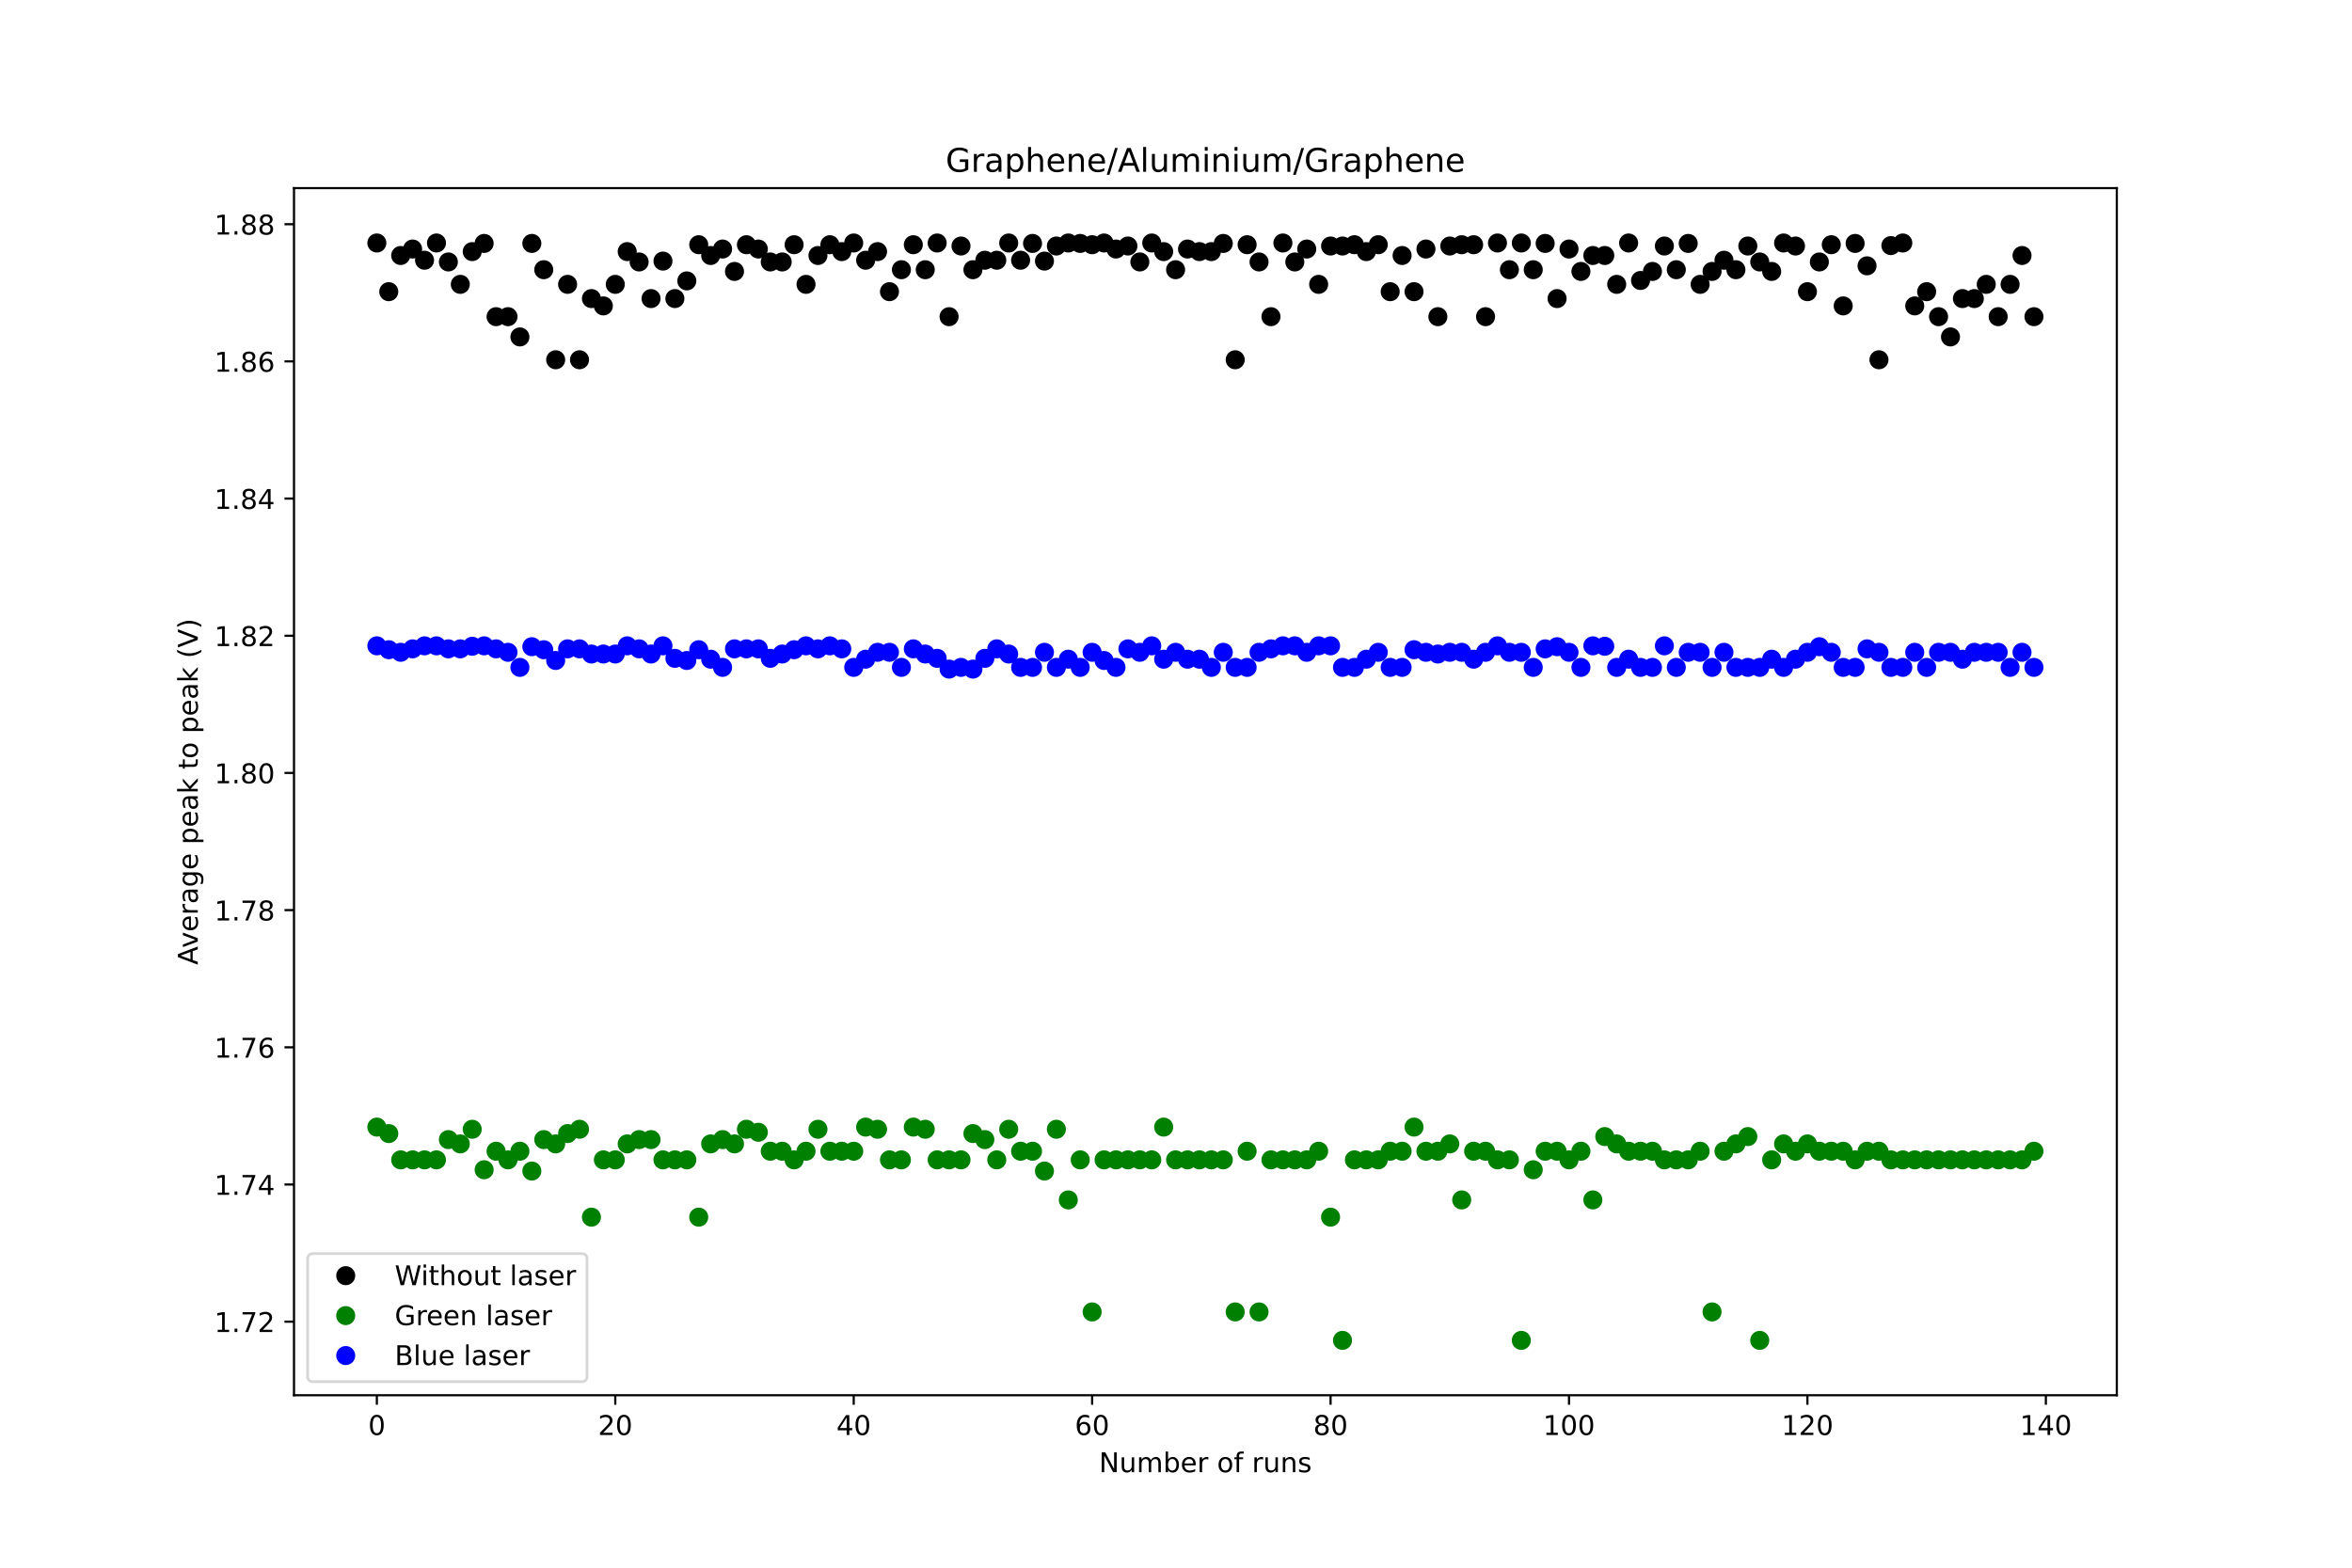 <?xml version="1.0" encoding="utf-8" standalone="no"?>
<!DOCTYPE svg PUBLIC "-//W3C//DTD SVG 1.1//EN"
  "http://www.w3.org/Graphics/SVG/1.1/DTD/svg11.dtd">
<!-- Created with matplotlib (https://matplotlib.org/) -->
<svg height="576pt" version="1.1" viewBox="0 0 864 576" width="864pt" xmlns="http://www.w3.org/2000/svg" xmlns:xlink="http://www.w3.org/1999/xlink">
 <defs>
  <style type="text/css">*{stroke-linecap:butt;stroke-linejoin:round;}</style>
 </defs>
 <g id="figure_1">
  <g id="patch_1">
   <path d="M 0 576 
L 864 576 
L 864 0 
L 0 0 
z
" style="fill:#ffffff;"/>
  </g>
  <g id="axes_1">
   <g id="patch_2">
    <path d="M 108 512.64 
L 777.6 512.64 
L 777.6 69.12 
L 108 69.12 
z
" style="fill:#ffffff;"/>
   </g>
   <g id="matplotlib.axis_1">
    <g id="xtick_1">
     <g id="line2d_1">
      <defs>
       <path d="M 0 0 
L 0 3.5 
" id="mcf071f1b95" style="stroke:#000000;stroke-width:0.8;"/>
      </defs>
      <g>
       <use style="stroke:#000000;stroke-width:0.8;" x="138.436" xlink:href="#mcf071f1b95" y="512.64"/>
      </g>
     </g>
     <g id="text_1">
      <!-- 0 -->
      <g transform="translate(135.255 527.238)scale(0.1 -0.1)">
       <defs>
        <path d="M 31.781 66.406 
Q 24.172 66.406 20.328 58.906 
Q 16.5 51.422 16.5 36.375 
Q 16.5 21.391 20.328 13.891 
Q 24.172 6.391 31.781 6.391 
Q 39.453 6.391 43.281 13.891 
Q 47.125 21.391 47.125 36.375 
Q 47.125 51.422 43.281 58.906 
Q 39.453 66.406 31.781 66.406 
z
M 31.781 74.219 
Q 44.047 74.219 50.516 64.516 
Q 56.984 54.828 56.984 36.375 
Q 56.984 17.969 50.516 8.266 
Q 44.047 -1.422 31.781 -1.422 
Q 19.531 -1.422 13.062 8.266 
Q 6.594 17.969 6.594 36.375 
Q 6.594 54.828 13.062 64.516 
Q 19.531 74.219 31.781 74.219 
z
" id="DejaVuSans-48"/>
       </defs>
       <use xlink:href="#DejaVuSans-48"/>
      </g>
     </g>
    </g>
    <g id="xtick_2">
     <g id="line2d_2">
      <g>
       <use style="stroke:#000000;stroke-width:0.8;" x="226.023" xlink:href="#mcf071f1b95" y="512.64"/>
      </g>
     </g>
     <g id="text_2">
      <!-- 20 -->
      <g transform="translate(219.661 527.238)scale(0.1 -0.1)">
       <defs>
        <path d="M 19.188 8.297 
L 53.609 8.297 
L 53.609 0 
L 7.328 0 
L 7.328 8.297 
Q 12.938 14.109 22.625 23.891 
Q 32.328 33.688 34.812 36.531 
Q 39.547 41.844 41.422 45.531 
Q 43.312 49.219 43.312 52.781 
Q 43.312 58.594 39.234 62.25 
Q 35.156 65.922 28.609 65.922 
Q 23.969 65.922 18.812 64.312 
Q 13.672 62.703 7.812 59.422 
L 7.812 69.391 
Q 13.766 71.781 18.938 73 
Q 24.125 74.219 28.422 74.219 
Q 39.75 74.219 46.484 68.547 
Q 53.219 62.891 53.219 53.422 
Q 53.219 48.922 51.531 44.891 
Q 49.859 40.875 45.406 35.406 
Q 44.188 33.984 37.641 27.219 
Q 31.109 20.453 19.188 8.297 
z
" id="DejaVuSans-50"/>
       </defs>
       <use xlink:href="#DejaVuSans-50"/>
       <use x="63.623" xlink:href="#DejaVuSans-48"/>
      </g>
     </g>
    </g>
    <g id="xtick_3">
     <g id="line2d_3">
      <g>
       <use style="stroke:#000000;stroke-width:0.8;" x="313.61" xlink:href="#mcf071f1b95" y="512.64"/>
      </g>
     </g>
     <g id="text_3">
      <!-- 40 -->
      <g transform="translate(307.247 527.238)scale(0.1 -0.1)">
       <defs>
        <path d="M 37.797 64.312 
L 12.891 25.391 
L 37.797 25.391 
z
M 35.203 72.906 
L 47.609 72.906 
L 47.609 25.391 
L 58.016 25.391 
L 58.016 17.188 
L 47.609 17.188 
L 47.609 0 
L 37.797 0 
L 37.797 17.188 
L 4.891 17.188 
L 4.891 26.703 
z
" id="DejaVuSans-52"/>
       </defs>
       <use xlink:href="#DejaVuSans-52"/>
       <use x="63.623" xlink:href="#DejaVuSans-48"/>
      </g>
     </g>
    </g>
    <g id="xtick_4">
     <g id="line2d_4">
      <g>
       <use style="stroke:#000000;stroke-width:0.8;" x="401.196" xlink:href="#mcf071f1b95" y="512.64"/>
      </g>
     </g>
     <g id="text_4">
      <!-- 60 -->
      <g transform="translate(394.834 527.238)scale(0.1 -0.1)">
       <defs>
        <path d="M 33.016 40.375 
Q 26.375 40.375 22.484 35.828 
Q 18.609 31.297 18.609 23.391 
Q 18.609 15.531 22.484 10.953 
Q 26.375 6.391 33.016 6.391 
Q 39.656 6.391 43.531 10.953 
Q 47.406 15.531 47.406 23.391 
Q 47.406 31.297 43.531 35.828 
Q 39.656 40.375 33.016 40.375 
z
M 52.594 71.297 
L 52.594 62.312 
Q 48.875 64.062 45.094 64.984 
Q 41.312 65.922 37.594 65.922 
Q 27.828 65.922 22.672 59.328 
Q 17.531 52.734 16.797 39.406 
Q 19.672 43.656 24.016 45.922 
Q 28.375 48.188 33.594 48.188 
Q 44.578 48.188 50.953 41.516 
Q 57.328 34.859 57.328 23.391 
Q 57.328 12.156 50.688 5.359 
Q 44.047 -1.422 33.016 -1.422 
Q 20.359 -1.422 13.672 8.266 
Q 6.984 17.969 6.984 36.375 
Q 6.984 53.656 15.188 63.938 
Q 23.391 74.219 37.203 74.219 
Q 40.922 74.219 44.703 73.484 
Q 48.484 72.75 52.594 71.297 
z
" id="DejaVuSans-54"/>
       </defs>
       <use xlink:href="#DejaVuSans-54"/>
       <use x="63.623" xlink:href="#DejaVuSans-48"/>
      </g>
     </g>
    </g>
    <g id="xtick_5">
     <g id="line2d_5">
      <g>
       <use style="stroke:#000000;stroke-width:0.8;" x="488.783" xlink:href="#mcf071f1b95" y="512.64"/>
      </g>
     </g>
     <g id="text_5">
      <!-- 80 -->
      <g transform="translate(482.42 527.238)scale(0.1 -0.1)">
       <defs>
        <path d="M 31.781 34.625 
Q 24.75 34.625 20.719 30.859 
Q 16.703 27.094 16.703 20.516 
Q 16.703 13.922 20.719 10.156 
Q 24.75 6.391 31.781 6.391 
Q 38.812 6.391 42.859 10.172 
Q 46.922 13.969 46.922 20.516 
Q 46.922 27.094 42.891 30.859 
Q 38.875 34.625 31.781 34.625 
z
M 21.922 38.812 
Q 15.578 40.375 12.031 44.719 
Q 8.5 49.078 8.5 55.328 
Q 8.5 64.062 14.719 69.141 
Q 20.953 74.219 31.781 74.219 
Q 42.672 74.219 48.875 69.141 
Q 55.078 64.062 55.078 55.328 
Q 55.078 49.078 51.531 44.719 
Q 48 40.375 41.703 38.812 
Q 48.828 37.156 52.797 32.312 
Q 56.781 27.484 56.781 20.516 
Q 56.781 9.906 50.312 4.234 
Q 43.844 -1.422 31.781 -1.422 
Q 19.734 -1.422 13.25 4.234 
Q 6.781 9.906 6.781 20.516 
Q 6.781 27.484 10.781 32.312 
Q 14.797 37.156 21.922 38.812 
z
M 18.312 54.391 
Q 18.312 48.734 21.844 45.562 
Q 25.391 42.391 31.781 42.391 
Q 38.141 42.391 41.719 45.562 
Q 45.312 48.734 45.312 54.391 
Q 45.312 60.062 41.719 63.234 
Q 38.141 66.406 31.781 66.406 
Q 25.391 66.406 21.844 63.234 
Q 18.312 60.062 18.312 54.391 
z
" id="DejaVuSans-56"/>
       </defs>
       <use xlink:href="#DejaVuSans-56"/>
       <use x="63.623" xlink:href="#DejaVuSans-48"/>
      </g>
     </g>
    </g>
    <g id="xtick_6">
     <g id="line2d_6">
      <g>
       <use style="stroke:#000000;stroke-width:0.8;" x="576.37" xlink:href="#mcf071f1b95" y="512.64"/>
      </g>
     </g>
     <g id="text_6">
      <!-- 100 -->
      <g transform="translate(566.826 527.238)scale(0.1 -0.1)">
       <defs>
        <path d="M 12.406 8.297 
L 28.516 8.297 
L 28.516 63.922 
L 10.984 60.406 
L 10.984 69.391 
L 28.422 72.906 
L 38.281 72.906 
L 38.281 8.297 
L 54.391 8.297 
L 54.391 0 
L 12.406 0 
z
" id="DejaVuSans-49"/>
       </defs>
       <use xlink:href="#DejaVuSans-49"/>
       <use x="63.623" xlink:href="#DejaVuSans-48"/>
       <use x="127.246" xlink:href="#DejaVuSans-48"/>
      </g>
     </g>
    </g>
    <g id="xtick_7">
     <g id="line2d_7">
      <g>
       <use style="stroke:#000000;stroke-width:0.8;" x="663.956" xlink:href="#mcf071f1b95" y="512.64"/>
      </g>
     </g>
     <g id="text_7">
      <!-- 120 -->
      <g transform="translate(654.413 527.238)scale(0.1 -0.1)">
       <use xlink:href="#DejaVuSans-49"/>
       <use x="63.623" xlink:href="#DejaVuSans-50"/>
       <use x="127.246" xlink:href="#DejaVuSans-48"/>
      </g>
     </g>
    </g>
    <g id="xtick_8">
     <g id="line2d_8">
      <g>
       <use style="stroke:#000000;stroke-width:0.8;" x="751.543" xlink:href="#mcf071f1b95" y="512.64"/>
      </g>
     </g>
     <g id="text_8">
      <!-- 140 -->
      <g transform="translate(741.999 527.238)scale(0.1 -0.1)">
       <use xlink:href="#DejaVuSans-49"/>
       <use x="63.623" xlink:href="#DejaVuSans-52"/>
       <use x="127.246" xlink:href="#DejaVuSans-48"/>
      </g>
     </g>
    </g>
    <g id="text_9">
     <!-- Number of runs -->
     <g transform="translate(403.719 540.917)scale(0.1 -0.1)">
      <defs>
       <path d="M 9.812 72.906 
L 23.094 72.906 
L 55.422 11.922 
L 55.422 72.906 
L 64.984 72.906 
L 64.984 0 
L 51.703 0 
L 19.391 60.984 
L 19.391 0 
L 9.812 0 
z
" id="DejaVuSans-78"/>
       <path d="M 8.5 21.578 
L 8.5 54.688 
L 17.484 54.688 
L 17.484 21.922 
Q 17.484 14.156 20.5 10.266 
Q 23.531 6.391 29.594 6.391 
Q 36.859 6.391 41.078 11.031 
Q 45.312 15.672 45.312 23.688 
L 45.312 54.688 
L 54.297 54.688 
L 54.297 0 
L 45.312 0 
L 45.312 8.406 
Q 42.047 3.422 37.719 1 
Q 33.406 -1.422 27.688 -1.422 
Q 18.266 -1.422 13.375 4.438 
Q 8.5 10.297 8.5 21.578 
z
M 31.109 56 
z
" id="DejaVuSans-117"/>
       <path d="M 52 44.188 
Q 55.375 50.25 60.062 53.125 
Q 64.75 56 71.094 56 
Q 79.641 56 84.281 50.016 
Q 88.922 44.047 88.922 33.016 
L 88.922 0 
L 79.891 0 
L 79.891 32.719 
Q 79.891 40.578 77.094 44.375 
Q 74.312 48.188 68.609 48.188 
Q 61.625 48.188 57.562 43.547 
Q 53.516 38.922 53.516 30.906 
L 53.516 0 
L 44.484 0 
L 44.484 32.719 
Q 44.484 40.625 41.703 44.406 
Q 38.922 48.188 33.109 48.188 
Q 26.219 48.188 22.156 43.531 
Q 18.109 38.875 18.109 30.906 
L 18.109 0 
L 9.078 0 
L 9.078 54.688 
L 18.109 54.688 
L 18.109 46.188 
Q 21.188 51.219 25.484 53.609 
Q 29.781 56 35.688 56 
Q 41.656 56 45.828 52.969 
Q 50 49.953 52 44.188 
z
" id="DejaVuSans-109"/>
       <path d="M 48.688 27.297 
Q 48.688 37.203 44.609 42.844 
Q 40.531 48.484 33.406 48.484 
Q 26.266 48.484 22.188 42.844 
Q 18.109 37.203 18.109 27.297 
Q 18.109 17.391 22.188 11.75 
Q 26.266 6.109 33.406 6.109 
Q 40.531 6.109 44.609 11.75 
Q 48.688 17.391 48.688 27.297 
z
M 18.109 46.391 
Q 20.953 51.266 25.266 53.625 
Q 29.594 56 35.594 56 
Q 45.562 56 51.781 48.094 
Q 58.016 40.188 58.016 27.297 
Q 58.016 14.406 51.781 6.484 
Q 45.562 -1.422 35.594 -1.422 
Q 29.594 -1.422 25.266 0.953 
Q 20.953 3.328 18.109 8.203 
L 18.109 0 
L 9.078 0 
L 9.078 75.984 
L 18.109 75.984 
z
" id="DejaVuSans-98"/>
       <path d="M 56.203 29.594 
L 56.203 25.203 
L 14.891 25.203 
Q 15.484 15.922 20.484 11.062 
Q 25.484 6.203 34.422 6.203 
Q 39.594 6.203 44.453 7.469 
Q 49.312 8.734 54.109 11.281 
L 54.109 2.781 
Q 49.266 0.734 44.188 -0.344 
Q 39.109 -1.422 33.891 -1.422 
Q 20.797 -1.422 13.156 6.188 
Q 5.516 13.812 5.516 26.812 
Q 5.516 40.234 12.766 48.109 
Q 20.016 56 32.328 56 
Q 43.359 56 49.781 48.891 
Q 56.203 41.797 56.203 29.594 
z
M 47.219 32.234 
Q 47.125 39.594 43.094 43.984 
Q 39.062 48.391 32.422 48.391 
Q 24.906 48.391 20.391 44.141 
Q 15.875 39.891 15.188 32.172 
z
" id="DejaVuSans-101"/>
       <path d="M 41.109 46.297 
Q 39.594 47.172 37.812 47.578 
Q 36.031 48 33.891 48 
Q 26.266 48 22.188 43.047 
Q 18.109 38.094 18.109 28.812 
L 18.109 0 
L 9.078 0 
L 9.078 54.688 
L 18.109 54.688 
L 18.109 46.188 
Q 20.953 51.172 25.484 53.578 
Q 30.031 56 36.531 56 
Q 37.453 56 38.578 55.875 
Q 39.703 55.766 41.062 55.516 
z
" id="DejaVuSans-114"/>
       <path id="DejaVuSans-32"/>
       <path d="M 30.609 48.391 
Q 23.391 48.391 19.188 42.75 
Q 14.984 37.109 14.984 27.297 
Q 14.984 17.484 19.156 11.844 
Q 23.344 6.203 30.609 6.203 
Q 37.797 6.203 41.984 11.859 
Q 46.188 17.531 46.188 27.297 
Q 46.188 37.016 41.984 42.703 
Q 37.797 48.391 30.609 48.391 
z
M 30.609 56 
Q 42.328 56 49.016 48.375 
Q 55.719 40.766 55.719 27.297 
Q 55.719 13.875 49.016 6.219 
Q 42.328 -1.422 30.609 -1.422 
Q 18.844 -1.422 12.172 6.219 
Q 5.516 13.875 5.516 27.297 
Q 5.516 40.766 12.172 48.375 
Q 18.844 56 30.609 56 
z
" id="DejaVuSans-111"/>
       <path d="M 37.109 75.984 
L 37.109 68.5 
L 28.516 68.5 
Q 23.688 68.5 21.797 66.547 
Q 19.922 64.594 19.922 59.516 
L 19.922 54.688 
L 34.719 54.688 
L 34.719 47.703 
L 19.922 47.703 
L 19.922 0 
L 10.891 0 
L 10.891 47.703 
L 2.297 47.703 
L 2.297 54.688 
L 10.891 54.688 
L 10.891 58.5 
Q 10.891 67.625 15.141 71.797 
Q 19.391 75.984 28.609 75.984 
z
" id="DejaVuSans-102"/>
       <path d="M 54.891 33.016 
L 54.891 0 
L 45.906 0 
L 45.906 32.719 
Q 45.906 40.484 42.875 44.328 
Q 39.844 48.188 33.797 48.188 
Q 26.516 48.188 22.312 43.547 
Q 18.109 38.922 18.109 30.906 
L 18.109 0 
L 9.078 0 
L 9.078 54.688 
L 18.109 54.688 
L 18.109 46.188 
Q 21.344 51.125 25.703 53.562 
Q 30.078 56 35.797 56 
Q 45.219 56 50.047 50.172 
Q 54.891 44.344 54.891 33.016 
z
" id="DejaVuSans-110"/>
       <path d="M 44.281 53.078 
L 44.281 44.578 
Q 40.484 46.531 36.375 47.5 
Q 32.281 48.484 27.875 48.484 
Q 21.188 48.484 17.844 46.438 
Q 14.5 44.391 14.5 40.281 
Q 14.5 37.156 16.891 35.375 
Q 19.281 33.594 26.516 31.984 
L 29.594 31.297 
Q 39.156 29.25 43.188 25.516 
Q 47.219 21.781 47.219 15.094 
Q 47.219 7.469 41.188 3.016 
Q 35.156 -1.422 24.609 -1.422 
Q 20.219 -1.422 15.453 -0.562 
Q 10.688 0.297 5.422 2 
L 5.422 11.281 
Q 10.406 8.688 15.234 7.391 
Q 20.062 6.109 24.812 6.109 
Q 31.156 6.109 34.562 8.281 
Q 37.984 10.453 37.984 14.406 
Q 37.984 18.062 35.516 20.016 
Q 33.062 21.969 24.703 23.781 
L 21.578 24.516 
Q 13.234 26.266 9.516 29.906 
Q 5.812 33.547 5.812 39.891 
Q 5.812 47.609 11.281 51.797 
Q 16.75 56 26.812 56 
Q 31.781 56 36.172 55.266 
Q 40.578 54.547 44.281 53.078 
z
" id="DejaVuSans-115"/>
      </defs>
      <use xlink:href="#DejaVuSans-78"/>
      <use x="74.805" xlink:href="#DejaVuSans-117"/>
      <use x="138.184" xlink:href="#DejaVuSans-109"/>
      <use x="235.596" xlink:href="#DejaVuSans-98"/>
      <use x="299.072" xlink:href="#DejaVuSans-101"/>
      <use x="360.596" xlink:href="#DejaVuSans-114"/>
      <use x="401.709" xlink:href="#DejaVuSans-32"/>
      <use x="433.496" xlink:href="#DejaVuSans-111"/>
      <use x="494.678" xlink:href="#DejaVuSans-102"/>
      <use x="529.883" xlink:href="#DejaVuSans-32"/>
      <use x="561.67" xlink:href="#DejaVuSans-114"/>
      <use x="602.783" xlink:href="#DejaVuSans-117"/>
      <use x="666.162" xlink:href="#DejaVuSans-110"/>
      <use x="729.541" xlink:href="#DejaVuSans-115"/>
     </g>
    </g>
   </g>
   <g id="matplotlib.axis_2">
    <g id="ytick_1">
     <g id="line2d_9">
      <defs>
       <path d="M 0 0 
L -3.5 0 
" id="m58b6f501f9" style="stroke:#000000;stroke-width:0.8;"/>
      </defs>
      <g>
       <use style="stroke:#000000;stroke-width:0.8;" x="108" xlink:href="#m58b6f501f9" y="485.61"/>
      </g>
     </g>
     <g id="text_10">
      <!-- 1.72 -->
      <g transform="translate(78.734 489.409)scale(0.1 -0.1)">
       <defs>
        <path d="M 10.688 12.406 
L 21 12.406 
L 21 0 
L 10.688 0 
z
" id="DejaVuSans-46"/>
        <path d="M 8.203 72.906 
L 55.078 72.906 
L 55.078 68.703 
L 28.609 0 
L 18.312 0 
L 43.219 64.594 
L 8.203 64.594 
z
" id="DejaVuSans-55"/>
       </defs>
       <use xlink:href="#DejaVuSans-49"/>
       <use x="63.623" xlink:href="#DejaVuSans-46"/>
       <use x="95.41" xlink:href="#DejaVuSans-55"/>
       <use x="159.033" xlink:href="#DejaVuSans-50"/>
      </g>
     </g>
    </g>
    <g id="ytick_2">
     <g id="line2d_10">
      <g>
       <use style="stroke:#000000;stroke-width:0.8;" x="108" xlink:href="#m58b6f501f9" y="435.206"/>
      </g>
     </g>
     <g id="text_11">
      <!-- 1.74 -->
      <g transform="translate(78.734 439.005)scale(0.1 -0.1)">
       <use xlink:href="#DejaVuSans-49"/>
       <use x="63.623" xlink:href="#DejaVuSans-46"/>
       <use x="95.41" xlink:href="#DejaVuSans-55"/>
       <use x="159.033" xlink:href="#DejaVuSans-52"/>
      </g>
     </g>
    </g>
    <g id="ytick_3">
     <g id="line2d_11">
      <g>
       <use style="stroke:#000000;stroke-width:0.8;" x="108" xlink:href="#m58b6f501f9" y="384.802"/>
      </g>
     </g>
     <g id="text_12">
      <!-- 1.76 -->
      <g transform="translate(78.734 388.601)scale(0.1 -0.1)">
       <use xlink:href="#DejaVuSans-49"/>
       <use x="63.623" xlink:href="#DejaVuSans-46"/>
       <use x="95.41" xlink:href="#DejaVuSans-55"/>
       <use x="159.033" xlink:href="#DejaVuSans-54"/>
      </g>
     </g>
    </g>
    <g id="ytick_4">
     <g id="line2d_12">
      <g>
       <use style="stroke:#000000;stroke-width:0.8;" x="108" xlink:href="#m58b6f501f9" y="334.398"/>
      </g>
     </g>
     <g id="text_13">
      <!-- 1.78 -->
      <g transform="translate(78.734 338.197)scale(0.1 -0.1)">
       <use xlink:href="#DejaVuSans-49"/>
       <use x="63.623" xlink:href="#DejaVuSans-46"/>
       <use x="95.41" xlink:href="#DejaVuSans-55"/>
       <use x="159.033" xlink:href="#DejaVuSans-56"/>
      </g>
     </g>
    </g>
    <g id="ytick_5">
     <g id="line2d_13">
      <g>
       <use style="stroke:#000000;stroke-width:0.8;" x="108" xlink:href="#m58b6f501f9" y="283.994"/>
      </g>
     </g>
     <g id="text_14">
      <!-- 1.80 -->
      <g transform="translate(78.734 287.793)scale(0.1 -0.1)">
       <use xlink:href="#DejaVuSans-49"/>
       <use x="63.623" xlink:href="#DejaVuSans-46"/>
       <use x="95.41" xlink:href="#DejaVuSans-56"/>
       <use x="159.033" xlink:href="#DejaVuSans-48"/>
      </g>
     </g>
    </g>
    <g id="ytick_6">
     <g id="line2d_14">
      <g>
       <use style="stroke:#000000;stroke-width:0.8;" x="108" xlink:href="#m58b6f501f9" y="233.589"/>
      </g>
     </g>
     <g id="text_15">
      <!-- 1.82 -->
      <g transform="translate(78.734 237.389)scale(0.1 -0.1)">
       <use xlink:href="#DejaVuSans-49"/>
       <use x="63.623" xlink:href="#DejaVuSans-46"/>
       <use x="95.41" xlink:href="#DejaVuSans-56"/>
       <use x="159.033" xlink:href="#DejaVuSans-50"/>
      </g>
     </g>
    </g>
    <g id="ytick_7">
     <g id="line2d_15">
      <g>
       <use style="stroke:#000000;stroke-width:0.8;" x="108" xlink:href="#m58b6f501f9" y="183.185"/>
      </g>
     </g>
     <g id="text_16">
      <!-- 1.84 -->
      <g transform="translate(78.734 186.985)scale(0.1 -0.1)">
       <use xlink:href="#DejaVuSans-49"/>
       <use x="63.623" xlink:href="#DejaVuSans-46"/>
       <use x="95.41" xlink:href="#DejaVuSans-56"/>
       <use x="159.033" xlink:href="#DejaVuSans-52"/>
      </g>
     </g>
    </g>
    <g id="ytick_8">
     <g id="line2d_16">
      <g>
       <use style="stroke:#000000;stroke-width:0.8;" x="108" xlink:href="#m58b6f501f9" y="132.781"/>
      </g>
     </g>
     <g id="text_17">
      <!-- 1.86 -->
      <g transform="translate(78.734 136.581)scale(0.1 -0.1)">
       <use xlink:href="#DejaVuSans-49"/>
       <use x="63.623" xlink:href="#DejaVuSans-46"/>
       <use x="95.41" xlink:href="#DejaVuSans-56"/>
       <use x="159.033" xlink:href="#DejaVuSans-54"/>
      </g>
     </g>
    </g>
    <g id="ytick_9">
     <g id="line2d_17">
      <g>
       <use style="stroke:#000000;stroke-width:0.8;" x="108" xlink:href="#m58b6f501f9" y="82.377"/>
      </g>
     </g>
     <g id="text_18">
      <!-- 1.88 -->
      <g transform="translate(78.734 86.177)scale(0.1 -0.1)">
       <use xlink:href="#DejaVuSans-49"/>
       <use x="63.623" xlink:href="#DejaVuSans-46"/>
       <use x="95.41" xlink:href="#DejaVuSans-56"/>
       <use x="159.033" xlink:href="#DejaVuSans-56"/>
      </g>
     </g>
    </g>
    <g id="text_19">
     <!-- Average peak to peak (V) -->
     <g transform="translate(72.655 354.531)rotate(-90)scale(0.1 -0.1)">
      <defs>
       <path d="M 34.188 63.188 
L 20.797 26.906 
L 47.609 26.906 
z
M 28.609 72.906 
L 39.797 72.906 
L 67.578 0 
L 57.328 0 
L 50.688 18.703 
L 17.828 18.703 
L 11.188 0 
L 0.781 0 
z
" id="DejaVuSans-65"/>
       <path d="M 2.984 54.688 
L 12.5 54.688 
L 29.594 8.797 
L 46.688 54.688 
L 56.203 54.688 
L 35.688 0 
L 23.484 0 
z
" id="DejaVuSans-118"/>
       <path d="M 34.281 27.484 
Q 23.391 27.484 19.188 25 
Q 14.984 22.516 14.984 16.5 
Q 14.984 11.719 18.141 8.906 
Q 21.297 6.109 26.703 6.109 
Q 34.188 6.109 38.703 11.406 
Q 43.219 16.703 43.219 25.484 
L 43.219 27.484 
z
M 52.203 31.203 
L 52.203 0 
L 43.219 0 
L 43.219 8.297 
Q 40.141 3.328 35.547 0.953 
Q 30.953 -1.422 24.312 -1.422 
Q 15.922 -1.422 10.953 3.297 
Q 6 8.016 6 15.922 
Q 6 25.141 12.172 29.828 
Q 18.359 34.516 30.609 34.516 
L 43.219 34.516 
L 43.219 35.406 
Q 43.219 41.609 39.141 45 
Q 35.062 48.391 27.688 48.391 
Q 23 48.391 18.547 47.266 
Q 14.109 46.141 10.016 43.891 
L 10.016 52.203 
Q 14.938 54.109 19.578 55.047 
Q 24.219 56 28.609 56 
Q 40.484 56 46.344 49.844 
Q 52.203 43.703 52.203 31.203 
z
" id="DejaVuSans-97"/>
       <path d="M 45.406 27.984 
Q 45.406 37.75 41.375 43.109 
Q 37.359 48.484 30.078 48.484 
Q 22.859 48.484 18.828 43.109 
Q 14.797 37.75 14.797 27.984 
Q 14.797 18.266 18.828 12.891 
Q 22.859 7.516 30.078 7.516 
Q 37.359 7.516 41.375 12.891 
Q 45.406 18.266 45.406 27.984 
z
M 54.391 6.781 
Q 54.391 -7.172 48.188 -13.984 
Q 42 -20.797 29.203 -20.797 
Q 24.469 -20.797 20.266 -20.094 
Q 16.062 -19.391 12.109 -17.922 
L 12.109 -9.188 
Q 16.062 -11.328 19.922 -12.344 
Q 23.781 -13.375 27.781 -13.375 
Q 36.625 -13.375 41.016 -8.766 
Q 45.406 -4.156 45.406 5.172 
L 45.406 9.625 
Q 42.625 4.781 38.281 2.391 
Q 33.938 0 27.875 0 
Q 17.828 0 11.672 7.656 
Q 5.516 15.328 5.516 27.984 
Q 5.516 40.672 11.672 48.328 
Q 17.828 56 27.875 56 
Q 33.938 56 38.281 53.609 
Q 42.625 51.219 45.406 46.391 
L 45.406 54.688 
L 54.391 54.688 
z
" id="DejaVuSans-103"/>
       <path d="M 18.109 8.203 
L 18.109 -20.797 
L 9.078 -20.797 
L 9.078 54.688 
L 18.109 54.688 
L 18.109 46.391 
Q 20.953 51.266 25.266 53.625 
Q 29.594 56 35.594 56 
Q 45.562 56 51.781 48.094 
Q 58.016 40.188 58.016 27.297 
Q 58.016 14.406 51.781 6.484 
Q 45.562 -1.422 35.594 -1.422 
Q 29.594 -1.422 25.266 0.953 
Q 20.953 3.328 18.109 8.203 
z
M 48.688 27.297 
Q 48.688 37.203 44.609 42.844 
Q 40.531 48.484 33.406 48.484 
Q 26.266 48.484 22.188 42.844 
Q 18.109 37.203 18.109 27.297 
Q 18.109 17.391 22.188 11.75 
Q 26.266 6.109 33.406 6.109 
Q 40.531 6.109 44.609 11.75 
Q 48.688 17.391 48.688 27.297 
z
" id="DejaVuSans-112"/>
       <path d="M 9.078 75.984 
L 18.109 75.984 
L 18.109 31.109 
L 44.922 54.688 
L 56.391 54.688 
L 27.391 29.109 
L 57.625 0 
L 45.906 0 
L 18.109 26.703 
L 18.109 0 
L 9.078 0 
z
" id="DejaVuSans-107"/>
       <path d="M 18.312 70.219 
L 18.312 54.688 
L 36.812 54.688 
L 36.812 47.703 
L 18.312 47.703 
L 18.312 18.016 
Q 18.312 11.328 20.141 9.422 
Q 21.969 7.516 27.594 7.516 
L 36.812 7.516 
L 36.812 0 
L 27.594 0 
Q 17.188 0 13.234 3.875 
Q 9.281 7.766 9.281 18.016 
L 9.281 47.703 
L 2.688 47.703 
L 2.688 54.688 
L 9.281 54.688 
L 9.281 70.219 
z
" id="DejaVuSans-116"/>
       <path d="M 31 75.875 
Q 24.469 64.656 21.281 53.656 
Q 18.109 42.672 18.109 31.391 
Q 18.109 20.125 21.312 9.062 
Q 24.516 -2 31 -13.188 
L 23.188 -13.188 
Q 15.875 -1.703 12.234 9.375 
Q 8.594 20.453 8.594 31.391 
Q 8.594 42.281 12.203 53.312 
Q 15.828 64.359 23.188 75.875 
z
" id="DejaVuSans-40"/>
       <path d="M 28.609 0 
L 0.781 72.906 
L 11.078 72.906 
L 34.188 11.531 
L 57.328 72.906 
L 67.578 72.906 
L 39.797 0 
z
" id="DejaVuSans-86"/>
       <path d="M 8.016 75.875 
L 15.828 75.875 
Q 23.141 64.359 26.781 53.312 
Q 30.422 42.281 30.422 31.391 
Q 30.422 20.453 26.781 9.375 
Q 23.141 -1.703 15.828 -13.188 
L 8.016 -13.188 
Q 14.5 -2 17.703 9.062 
Q 20.906 20.125 20.906 31.391 
Q 20.906 42.672 17.703 53.656 
Q 14.5 64.656 8.016 75.875 
z
" id="DejaVuSans-41"/>
      </defs>
      <use xlink:href="#DejaVuSans-65"/>
      <use x="62.533" xlink:href="#DejaVuSans-118"/>
      <use x="121.713" xlink:href="#DejaVuSans-101"/>
      <use x="183.236" xlink:href="#DejaVuSans-114"/>
      <use x="224.35" xlink:href="#DejaVuSans-97"/>
      <use x="285.629" xlink:href="#DejaVuSans-103"/>
      <use x="349.105" xlink:href="#DejaVuSans-101"/>
      <use x="410.629" xlink:href="#DejaVuSans-32"/>
      <use x="442.416" xlink:href="#DejaVuSans-112"/>
      <use x="505.893" xlink:href="#DejaVuSans-101"/>
      <use x="567.416" xlink:href="#DejaVuSans-97"/>
      <use x="628.695" xlink:href="#DejaVuSans-107"/>
      <use x="686.605" xlink:href="#DejaVuSans-32"/>
      <use x="718.393" xlink:href="#DejaVuSans-116"/>
      <use x="757.602" xlink:href="#DejaVuSans-111"/>
      <use x="818.783" xlink:href="#DejaVuSans-32"/>
      <use x="850.57" xlink:href="#DejaVuSans-112"/>
      <use x="914.047" xlink:href="#DejaVuSans-101"/>
      <use x="975.57" xlink:href="#DejaVuSans-97"/>
      <use x="1036.85" xlink:href="#DejaVuSans-107"/>
      <use x="1094.76" xlink:href="#DejaVuSans-32"/>
      <use x="1126.547" xlink:href="#DejaVuSans-40"/>
      <use x="1165.561" xlink:href="#DejaVuSans-86"/>
      <use x="1233.969" xlink:href="#DejaVuSans-41"/>
     </g>
    </g>
   </g>
   <g id="line2d_18">
    <defs>
     <path d="M 0 3 
C 0.796 3 1.559 2.684 2.121 2.121 
C 2.684 1.559 3 0.796 3 0 
C 3 -0.796 2.684 -1.559 2.121 -2.121 
C 1.559 -2.684 0.796 -3 0 -3 
C -0.796 -3 -1.559 -2.684 -2.121 -2.121 
C -2.684 -1.559 -3 -0.796 -3 0 
C -3 0.796 -2.684 1.559 -2.121 2.121 
C -1.559 2.684 -0.796 3 0 3 
z
" id="m1171d8d80e" style="stroke:#000000;"/>
    </defs>
    <g clip-path="url(#pbf8505cfd9)">
     <use style="stroke:#000000;" x="138.436" xlink:href="#m1171d8d80e" y="89.28"/>
     <use style="stroke:#000000;" x="142.816" xlink:href="#m1171d8d80e" y="107.168"/>
     <use style="stroke:#000000;" x="147.195" xlink:href="#m1171d8d80e" y="93.873"/>
     <use style="stroke:#000000;" x="151.574" xlink:href="#m1171d8d80e" y="91.497"/>
     <use style="stroke:#000000;" x="155.954" xlink:href="#m1171d8d80e" y="95.612"/>
     <use style="stroke:#000000;" x="160.333" xlink:href="#m1171d8d80e" y="89.28"/>
     <use style="stroke:#000000;" x="164.712" xlink:href="#m1171d8d80e" y="96.247"/>
     <use style="stroke:#000000;" x="169.092" xlink:href="#m1171d8d80e" y="104.479"/>
     <use style="stroke:#000000;" x="173.471" xlink:href="#m1171d8d80e" y="92.446"/>
     <use style="stroke:#000000;" x="177.85" xlink:href="#m1171d8d80e" y="89.439"/>
     <use style="stroke:#000000;" x="182.23" xlink:href="#m1171d8d80e" y="116.352"/>
     <use style="stroke:#000000;" x="186.609" xlink:href="#m1171d8d80e" y="116.352"/>
     <use style="stroke:#000000;" x="190.988" xlink:href="#m1171d8d80e" y="123.792"/>
     <use style="stroke:#000000;" x="195.368" xlink:href="#m1171d8d80e" y="89.439"/>
     <use style="stroke:#000000;" x="199.747" xlink:href="#m1171d8d80e" y="99.095"/>
     <use style="stroke:#000000;" x="204.126" xlink:href="#m1171d8d80e" y="132.182"/>
     <use style="stroke:#000000;" x="208.506" xlink:href="#m1171d8d80e" y="104.479"/>
     <use style="stroke:#000000;" x="212.885" xlink:href="#m1171d8d80e" y="132.182"/>
     <use style="stroke:#000000;" x="217.264" xlink:href="#m1171d8d80e" y="109.703"/>
     <use style="stroke:#000000;" x="221.644" xlink:href="#m1171d8d80e" y="112.392"/>
     <use style="stroke:#000000;" x="226.023" xlink:href="#m1171d8d80e" y="104.479"/>
     <use style="stroke:#000000;" x="230.402" xlink:href="#m1171d8d80e" y="92.446"/>
     <use style="stroke:#000000;" x="234.782" xlink:href="#m1171d8d80e" y="96.247"/>
     <use style="stroke:#000000;" x="239.161" xlink:href="#m1171d8d80e" y="109.703"/>
     <use style="stroke:#000000;" x="243.54" xlink:href="#m1171d8d80e" y="95.929"/>
     <use style="stroke:#000000;" x="247.92" xlink:href="#m1171d8d80e" y="109.703"/>
     <use style="stroke:#000000;" x="252.299" xlink:href="#m1171d8d80e" y="103.211"/>
     <use style="stroke:#000000;" x="256.678" xlink:href="#m1171d8d80e" y="89.913"/>
     <use style="stroke:#000000;" x="261.058" xlink:href="#m1171d8d80e" y="93.873"/>
     <use style="stroke:#000000;" x="265.437" xlink:href="#m1171d8d80e" y="91.497"/>
     <use style="stroke:#000000;" x="269.816" xlink:href="#m1171d8d80e" y="99.73"/>
     <use style="stroke:#000000;" x="274.196" xlink:href="#m1171d8d80e" y="89.913"/>
     <use style="stroke:#000000;" x="278.575" xlink:href="#m1171d8d80e" y="91.497"/>
     <use style="stroke:#000000;" x="282.954" xlink:href="#m1171d8d80e" y="96.247"/>
     <use style="stroke:#000000;" x="287.334" xlink:href="#m1171d8d80e" y="96.247"/>
     <use style="stroke:#000000;" x="291.713" xlink:href="#m1171d8d80e" y="89.913"/>
     <use style="stroke:#000000;" x="296.092" xlink:href="#m1171d8d80e" y="104.479"/>
     <use style="stroke:#000000;" x="300.472" xlink:href="#m1171d8d80e" y="93.873"/>
     <use style="stroke:#000000;" x="304.851" xlink:href="#m1171d8d80e" y="89.913"/>
     <use style="stroke:#000000;" x="309.23" xlink:href="#m1171d8d80e" y="92.446"/>
     <use style="stroke:#000000;" x="313.61" xlink:href="#m1171d8d80e" y="89.28"/>
     <use style="stroke:#000000;" x="317.989" xlink:href="#m1171d8d80e" y="95.612"/>
     <use style="stroke:#000000;" x="322.368" xlink:href="#m1171d8d80e" y="92.446"/>
     <use style="stroke:#000000;" x="326.748" xlink:href="#m1171d8d80e" y="107.168"/>
     <use style="stroke:#000000;" x="331.127" xlink:href="#m1171d8d80e" y="99.095"/>
     <use style="stroke:#000000;" x="335.506" xlink:href="#m1171d8d80e" y="89.913"/>
     <use style="stroke:#000000;" x="339.886" xlink:href="#m1171d8d80e" y="99.095"/>
     <use style="stroke:#000000;" x="344.265" xlink:href="#m1171d8d80e" y="89.28"/>
     <use style="stroke:#000000;" x="348.644" xlink:href="#m1171d8d80e" y="116.352"/>
     <use style="stroke:#000000;" x="353.024" xlink:href="#m1171d8d80e" y="90.389"/>
     <use style="stroke:#000000;" x="357.403" xlink:href="#m1171d8d80e" y="99.095"/>
     <use style="stroke:#000000;" x="361.782" xlink:href="#m1171d8d80e" y="95.612"/>
     <use style="stroke:#000000;" x="366.162" xlink:href="#m1171d8d80e" y="95.612"/>
     <use style="stroke:#000000;" x="370.541" xlink:href="#m1171d8d80e" y="89.28"/>
     <use style="stroke:#000000;" x="374.92" xlink:href="#m1171d8d80e" y="95.612"/>
     <use style="stroke:#000000;" x="379.3" xlink:href="#m1171d8d80e" y="89.439"/>
     <use style="stroke:#000000;" x="383.679" xlink:href="#m1171d8d80e" y="95.929"/>
     <use style="stroke:#000000;" x="388.058" xlink:href="#m1171d8d80e" y="90.389"/>
     <use style="stroke:#000000;" x="392.438" xlink:href="#m1171d8d80e" y="89.28"/>
     <use style="stroke:#000000;" x="396.817" xlink:href="#m1171d8d80e" y="89.439"/>
     <use style="stroke:#000000;" x="401.196" xlink:href="#m1171d8d80e" y="89.913"/>
     <use style="stroke:#000000;" x="405.576" xlink:href="#m1171d8d80e" y="89.28"/>
     <use style="stroke:#000000;" x="409.955" xlink:href="#m1171d8d80e" y="91.497"/>
     <use style="stroke:#000000;" x="414.334" xlink:href="#m1171d8d80e" y="90.389"/>
     <use style="stroke:#000000;" x="418.714" xlink:href="#m1171d8d80e" y="96.247"/>
     <use style="stroke:#000000;" x="423.093" xlink:href="#m1171d8d80e" y="89.28"/>
     <use style="stroke:#000000;" x="427.472" xlink:href="#m1171d8d80e" y="92.446"/>
     <use style="stroke:#000000;" x="431.852" xlink:href="#m1171d8d80e" y="99.095"/>
     <use style="stroke:#000000;" x="436.231" xlink:href="#m1171d8d80e" y="91.497"/>
     <use style="stroke:#000000;" x="440.61" xlink:href="#m1171d8d80e" y="92.446"/>
     <use style="stroke:#000000;" x="444.99" xlink:href="#m1171d8d80e" y="92.446"/>
     <use style="stroke:#000000;" x="449.369" xlink:href="#m1171d8d80e" y="89.439"/>
     <use style="stroke:#000000;" x="453.748" xlink:href="#m1171d8d80e" y="132.182"/>
     <use style="stroke:#000000;" x="458.128" xlink:href="#m1171d8d80e" y="89.913"/>
     <use style="stroke:#000000;" x="462.507" xlink:href="#m1171d8d80e" y="96.247"/>
     <use style="stroke:#000000;" x="466.886" xlink:href="#m1171d8d80e" y="116.352"/>
     <use style="stroke:#000000;" x="471.266" xlink:href="#m1171d8d80e" y="89.28"/>
     <use style="stroke:#000000;" x="475.645" xlink:href="#m1171d8d80e" y="96.247"/>
     <use style="stroke:#000000;" x="480.024" xlink:href="#m1171d8d80e" y="91.497"/>
     <use style="stroke:#000000;" x="484.404" xlink:href="#m1171d8d80e" y="104.479"/>
     <use style="stroke:#000000;" x="488.783" xlink:href="#m1171d8d80e" y="90.389"/>
     <use style="stroke:#000000;" x="493.162" xlink:href="#m1171d8d80e" y="90.389"/>
     <use style="stroke:#000000;" x="497.542" xlink:href="#m1171d8d80e" y="89.913"/>
     <use style="stroke:#000000;" x="501.921" xlink:href="#m1171d8d80e" y="92.446"/>
     <use style="stroke:#000000;" x="506.3" xlink:href="#m1171d8d80e" y="89.913"/>
     <use style="stroke:#000000;" x="510.68" xlink:href="#m1171d8d80e" y="107.168"/>
     <use style="stroke:#000000;" x="515.059" xlink:href="#m1171d8d80e" y="93.873"/>
     <use style="stroke:#000000;" x="519.438" xlink:href="#m1171d8d80e" y="107.168"/>
     <use style="stroke:#000000;" x="523.818" xlink:href="#m1171d8d80e" y="91.497"/>
     <use style="stroke:#000000;" x="528.197" xlink:href="#m1171d8d80e" y="116.352"/>
     <use style="stroke:#000000;" x="532.576" xlink:href="#m1171d8d80e" y="90.389"/>
     <use style="stroke:#000000;" x="536.956" xlink:href="#m1171d8d80e" y="89.913"/>
     <use style="stroke:#000000;" x="541.335" xlink:href="#m1171d8d80e" y="89.913"/>
     <use style="stroke:#000000;" x="545.714" xlink:href="#m1171d8d80e" y="116.352"/>
     <use style="stroke:#000000;" x="550.094" xlink:href="#m1171d8d80e" y="89.28"/>
     <use style="stroke:#000000;" x="554.473" xlink:href="#m1171d8d80e" y="99.095"/>
     <use style="stroke:#000000;" x="558.852" xlink:href="#m1171d8d80e" y="89.28"/>
     <use style="stroke:#000000;" x="563.232" xlink:href="#m1171d8d80e" y="99.095"/>
     <use style="stroke:#000000;" x="567.611" xlink:href="#m1171d8d80e" y="89.439"/>
     <use style="stroke:#000000;" x="571.99" xlink:href="#m1171d8d80e" y="109.703"/>
     <use style="stroke:#000000;" x="576.37" xlink:href="#m1171d8d80e" y="91.497"/>
     <use style="stroke:#000000;" x="580.749" xlink:href="#m1171d8d80e" y="99.73"/>
     <use style="stroke:#000000;" x="585.128" xlink:href="#m1171d8d80e" y="93.873"/>
     <use style="stroke:#000000;" x="589.508" xlink:href="#m1171d8d80e" y="93.873"/>
     <use style="stroke:#000000;" x="593.887" xlink:href="#m1171d8d80e" y="104.479"/>
     <use style="stroke:#000000;" x="598.266" xlink:href="#m1171d8d80e" y="89.28"/>
     <use style="stroke:#000000;" x="602.646" xlink:href="#m1171d8d80e" y="103.052"/>
     <use style="stroke:#000000;" x="607.025" xlink:href="#m1171d8d80e" y="99.73"/>
     <use style="stroke:#000000;" x="611.404" xlink:href="#m1171d8d80e" y="90.389"/>
     <use style="stroke:#000000;" x="615.784" xlink:href="#m1171d8d80e" y="99.095"/>
     <use style="stroke:#000000;" x="620.163" xlink:href="#m1171d8d80e" y="89.439"/>
     <use style="stroke:#000000;" x="624.542" xlink:href="#m1171d8d80e" y="104.479"/>
     <use style="stroke:#000000;" x="628.922" xlink:href="#m1171d8d80e" y="99.73"/>
     <use style="stroke:#000000;" x="633.301" xlink:href="#m1171d8d80e" y="95.612"/>
     <use style="stroke:#000000;" x="637.68" xlink:href="#m1171d8d80e" y="99.095"/>
     <use style="stroke:#000000;" x="642.06" xlink:href="#m1171d8d80e" y="90.389"/>
     <use style="stroke:#000000;" x="646.439" xlink:href="#m1171d8d80e" y="96.247"/>
     <use style="stroke:#000000;" x="650.818" xlink:href="#m1171d8d80e" y="99.73"/>
     <use style="stroke:#000000;" x="655.198" xlink:href="#m1171d8d80e" y="89.28"/>
     <use style="stroke:#000000;" x="659.577" xlink:href="#m1171d8d80e" y="90.389"/>
     <use style="stroke:#000000;" x="663.956" xlink:href="#m1171d8d80e" y="107.168"/>
     <use style="stroke:#000000;" x="668.336" xlink:href="#m1171d8d80e" y="96.247"/>
     <use style="stroke:#000000;" x="672.715" xlink:href="#m1171d8d80e" y="89.913"/>
     <use style="stroke:#000000;" x="677.094" xlink:href="#m1171d8d80e" y="112.392"/>
     <use style="stroke:#000000;" x="681.474" xlink:href="#m1171d8d80e" y="89.439"/>
     <use style="stroke:#000000;" x="685.853" xlink:href="#m1171d8d80e" y="97.671"/>
     <use style="stroke:#000000;" x="690.232" xlink:href="#m1171d8d80e" y="132.182"/>
     <use style="stroke:#000000;" x="694.612" xlink:href="#m1171d8d80e" y="90.23"/>
     <use style="stroke:#000000;" x="698.991" xlink:href="#m1171d8d80e" y="89.28"/>
     <use style="stroke:#000000;" x="703.37" xlink:href="#m1171d8d80e" y="112.392"/>
     <use style="stroke:#000000;" x="707.75" xlink:href="#m1171d8d80e" y="107.168"/>
     <use style="stroke:#000000;" x="712.129" xlink:href="#m1171d8d80e" y="116.352"/>
     <use style="stroke:#000000;" x="716.508" xlink:href="#m1171d8d80e" y="123.792"/>
     <use style="stroke:#000000;" x="720.888" xlink:href="#m1171d8d80e" y="109.703"/>
     <use style="stroke:#000000;" x="725.267" xlink:href="#m1171d8d80e" y="109.703"/>
     <use style="stroke:#000000;" x="729.646" xlink:href="#m1171d8d80e" y="104.479"/>
     <use style="stroke:#000000;" x="734.026" xlink:href="#m1171d8d80e" y="116.352"/>
     <use style="stroke:#000000;" x="738.405" xlink:href="#m1171d8d80e" y="104.479"/>
     <use style="stroke:#000000;" x="742.784" xlink:href="#m1171d8d80e" y="93.873"/>
     <use style="stroke:#000000;" x="747.164" xlink:href="#m1171d8d80e" y="116.352"/>
    </g>
   </g>
   <g id="line2d_19">
    <defs>
     <path d="M 0 3 
C 0.796 3 1.559 2.684 2.121 2.121 
C 2.684 1.559 3 0.796 3 0 
C 3 -0.796 2.684 -1.559 2.121 -2.121 
C 1.559 -2.684 0.796 -3 0 -3 
C -0.796 -3 -1.559 -2.684 -2.121 -2.121 
C -2.684 -1.559 -3 -0.796 -3 0 
C -3 0.796 -2.684 1.559 -2.121 2.121 
C -1.559 2.684 -0.796 3 0 3 
z
" id="md3aa830354" style="stroke:#008000;"/>
    </defs>
    <g clip-path="url(#pbf8505cfd9)">
     <use style="fill:#008000;stroke:#008000;" x="138.436" xlink:href="#md3aa830354" y="414.119"/>
     <use style="fill:#008000;stroke:#008000;" x="142.816" xlink:href="#md3aa830354" y="416.494"/>
     <use style="fill:#008000;stroke:#008000;" x="147.195" xlink:href="#md3aa830354" y="426.151"/>
     <use style="fill:#008000;stroke:#008000;" x="151.574" xlink:href="#md3aa830354" y="426.151"/>
     <use style="fill:#008000;stroke:#008000;" x="155.954" xlink:href="#md3aa830354" y="426.151"/>
     <use style="fill:#008000;stroke:#008000;" x="160.333" xlink:href="#md3aa830354" y="426.151"/>
     <use style="fill:#008000;stroke:#008000;" x="164.712" xlink:href="#md3aa830354" y="418.71"/>
     <use style="fill:#008000;stroke:#008000;" x="169.092" xlink:href="#md3aa830354" y="420.293"/>
     <use style="fill:#008000;stroke:#008000;" x="173.471" xlink:href="#md3aa830354" y="414.911"/>
     <use style="fill:#008000;stroke:#008000;" x="177.85" xlink:href="#md3aa830354" y="429.791"/>
     <use style="fill:#008000;stroke:#008000;" x="182.23" xlink:href="#md3aa830354" y="422.985"/>
     <use style="fill:#008000;stroke:#008000;" x="186.609" xlink:href="#md3aa830354" y="426.151"/>
     <use style="fill:#008000;stroke:#008000;" x="190.988" xlink:href="#md3aa830354" y="422.985"/>
     <use style="fill:#008000;stroke:#008000;" x="195.368" xlink:href="#md3aa830354" y="430.267"/>
     <use style="fill:#008000;stroke:#008000;" x="199.747" xlink:href="#md3aa830354" y="418.71"/>
     <use style="fill:#008000;stroke:#008000;" x="204.126" xlink:href="#md3aa830354" y="420.293"/>
     <use style="fill:#008000;stroke:#008000;" x="208.506" xlink:href="#md3aa830354" y="416.494"/>
     <use style="fill:#008000;stroke:#008000;" x="212.885" xlink:href="#md3aa830354" y="414.911"/>
     <use style="fill:#008000;stroke:#008000;" x="217.264" xlink:href="#md3aa830354" y="447.205"/>
     <use style="fill:#008000;stroke:#008000;" x="221.644" xlink:href="#md3aa830354" y="426.151"/>
     <use style="fill:#008000;stroke:#008000;" x="226.023" xlink:href="#md3aa830354" y="426.151"/>
     <use style="fill:#008000;stroke:#008000;" x="230.402" xlink:href="#md3aa830354" y="420.293"/>
     <use style="fill:#008000;stroke:#008000;" x="234.782" xlink:href="#md3aa830354" y="418.71"/>
     <use style="fill:#008000;stroke:#008000;" x="239.161" xlink:href="#md3aa830354" y="418.71"/>
     <use style="fill:#008000;stroke:#008000;" x="243.54" xlink:href="#md3aa830354" y="426.151"/>
     <use style="fill:#008000;stroke:#008000;" x="247.92" xlink:href="#md3aa830354" y="426.151"/>
     <use style="fill:#008000;stroke:#008000;" x="252.299" xlink:href="#md3aa830354" y="426.151"/>
     <use style="fill:#008000;stroke:#008000;" x="256.678" xlink:href="#md3aa830354" y="447.205"/>
     <use style="fill:#008000;stroke:#008000;" x="261.058" xlink:href="#md3aa830354" y="420.293"/>
     <use style="fill:#008000;stroke:#008000;" x="265.437" xlink:href="#md3aa830354" y="418.71"/>
     <use style="fill:#008000;stroke:#008000;" x="269.816" xlink:href="#md3aa830354" y="420.293"/>
     <use style="fill:#008000;stroke:#008000;" x="274.196" xlink:href="#md3aa830354" y="414.911"/>
     <use style="fill:#008000;stroke:#008000;" x="278.575" xlink:href="#md3aa830354" y="416.019"/>
     <use style="fill:#008000;stroke:#008000;" x="282.954" xlink:href="#md3aa830354" y="422.985"/>
     <use style="fill:#008000;stroke:#008000;" x="287.334" xlink:href="#md3aa830354" y="422.985"/>
     <use style="fill:#008000;stroke:#008000;" x="291.713" xlink:href="#md3aa830354" y="426.151"/>
     <use style="fill:#008000;stroke:#008000;" x="296.092" xlink:href="#md3aa830354" y="422.985"/>
     <use style="fill:#008000;stroke:#008000;" x="300.472" xlink:href="#md3aa830354" y="414.911"/>
     <use style="fill:#008000;stroke:#008000;" x="304.851" xlink:href="#md3aa830354" y="422.985"/>
     <use style="fill:#008000;stroke:#008000;" x="309.23" xlink:href="#md3aa830354" y="422.985"/>
     <use style="fill:#008000;stroke:#008000;" x="313.61" xlink:href="#md3aa830354" y="422.985"/>
     <use style="fill:#008000;stroke:#008000;" x="317.989" xlink:href="#md3aa830354" y="414.119"/>
     <use style="fill:#008000;stroke:#008000;" x="322.368" xlink:href="#md3aa830354" y="414.911"/>
     <use style="fill:#008000;stroke:#008000;" x="326.748" xlink:href="#md3aa830354" y="426.151"/>
     <use style="fill:#008000;stroke:#008000;" x="331.127" xlink:href="#md3aa830354" y="426.151"/>
     <use style="fill:#008000;stroke:#008000;" x="335.506" xlink:href="#md3aa830354" y="414.119"/>
     <use style="fill:#008000;stroke:#008000;" x="339.886" xlink:href="#md3aa830354" y="414.911"/>
     <use style="fill:#008000;stroke:#008000;" x="344.265" xlink:href="#md3aa830354" y="426.151"/>
     <use style="fill:#008000;stroke:#008000;" x="348.644" xlink:href="#md3aa830354" y="426.151"/>
     <use style="fill:#008000;stroke:#008000;" x="353.024" xlink:href="#md3aa830354" y="426.151"/>
     <use style="fill:#008000;stroke:#008000;" x="357.403" xlink:href="#md3aa830354" y="416.494"/>
     <use style="fill:#008000;stroke:#008000;" x="361.782" xlink:href="#md3aa830354" y="418.71"/>
     <use style="fill:#008000;stroke:#008000;" x="366.162" xlink:href="#md3aa830354" y="426.151"/>
     <use style="fill:#008000;stroke:#008000;" x="370.541" xlink:href="#md3aa830354" y="414.911"/>
     <use style="fill:#008000;stroke:#008000;" x="374.92" xlink:href="#md3aa830354" y="422.985"/>
     <use style="fill:#008000;stroke:#008000;" x="379.3" xlink:href="#md3aa830354" y="422.985"/>
     <use style="fill:#008000;stroke:#008000;" x="383.679" xlink:href="#md3aa830354" y="430.267"/>
     <use style="fill:#008000;stroke:#008000;" x="388.058" xlink:href="#md3aa830354" y="414.911"/>
     <use style="fill:#008000;stroke:#008000;" x="392.438" xlink:href="#md3aa830354" y="440.873"/>
     <use style="fill:#008000;stroke:#008000;" x="396.817" xlink:href="#md3aa830354" y="426.151"/>
     <use style="fill:#008000;stroke:#008000;" x="401.196" xlink:href="#md3aa830354" y="482.032"/>
     <use style="fill:#008000;stroke:#008000;" x="405.576" xlink:href="#md3aa830354" y="426.151"/>
     <use style="fill:#008000;stroke:#008000;" x="409.955" xlink:href="#md3aa830354" y="426.151"/>
     <use style="fill:#008000;stroke:#008000;" x="414.334" xlink:href="#md3aa830354" y="426.151"/>
     <use style="fill:#008000;stroke:#008000;" x="418.714" xlink:href="#md3aa830354" y="426.151"/>
     <use style="fill:#008000;stroke:#008000;" x="423.093" xlink:href="#md3aa830354" y="426.151"/>
     <use style="fill:#008000;stroke:#008000;" x="427.472" xlink:href="#md3aa830354" y="414.119"/>
     <use style="fill:#008000;stroke:#008000;" x="431.852" xlink:href="#md3aa830354" y="426.151"/>
     <use style="fill:#008000;stroke:#008000;" x="436.231" xlink:href="#md3aa830354" y="426.151"/>
     <use style="fill:#008000;stroke:#008000;" x="440.61" xlink:href="#md3aa830354" y="426.151"/>
     <use style="fill:#008000;stroke:#008000;" x="444.99" xlink:href="#md3aa830354" y="426.151"/>
     <use style="fill:#008000;stroke:#008000;" x="449.369" xlink:href="#md3aa830354" y="426.151"/>
     <use style="fill:#008000;stroke:#008000;" x="453.748" xlink:href="#md3aa830354" y="482.032"/>
     <use style="fill:#008000;stroke:#008000;" x="458.128" xlink:href="#md3aa830354" y="422.985"/>
     <use style="fill:#008000;stroke:#008000;" x="462.507" xlink:href="#md3aa830354" y="482.032"/>
     <use style="fill:#008000;stroke:#008000;" x="466.886" xlink:href="#md3aa830354" y="426.151"/>
     <use style="fill:#008000;stroke:#008000;" x="471.266" xlink:href="#md3aa830354" y="426.151"/>
     <use style="fill:#008000;stroke:#008000;" x="475.645" xlink:href="#md3aa830354" y="426.151"/>
     <use style="fill:#008000;stroke:#008000;" x="480.024" xlink:href="#md3aa830354" y="426.151"/>
     <use style="fill:#008000;stroke:#008000;" x="484.404" xlink:href="#md3aa830354" y="422.985"/>
     <use style="fill:#008000;stroke:#008000;" x="488.783" xlink:href="#md3aa830354" y="447.205"/>
     <use style="fill:#008000;stroke:#008000;" x="493.162" xlink:href="#md3aa830354" y="492.48"/>
     <use style="fill:#008000;stroke:#008000;" x="497.542" xlink:href="#md3aa830354" y="426.151"/>
     <use style="fill:#008000;stroke:#008000;" x="501.921" xlink:href="#md3aa830354" y="426.151"/>
     <use style="fill:#008000;stroke:#008000;" x="506.3" xlink:href="#md3aa830354" y="426.151"/>
     <use style="fill:#008000;stroke:#008000;" x="510.68" xlink:href="#md3aa830354" y="422.985"/>
     <use style="fill:#008000;stroke:#008000;" x="515.059" xlink:href="#md3aa830354" y="422.985"/>
     <use style="fill:#008000;stroke:#008000;" x="519.438" xlink:href="#md3aa830354" y="414.119"/>
     <use style="fill:#008000;stroke:#008000;" x="523.818" xlink:href="#md3aa830354" y="422.985"/>
     <use style="fill:#008000;stroke:#008000;" x="528.197" xlink:href="#md3aa830354" y="422.985"/>
     <use style="fill:#008000;stroke:#008000;" x="532.576" xlink:href="#md3aa830354" y="420.293"/>
     <use style="fill:#008000;stroke:#008000;" x="536.956" xlink:href="#md3aa830354" y="440.873"/>
     <use style="fill:#008000;stroke:#008000;" x="541.335" xlink:href="#md3aa830354" y="422.985"/>
     <use style="fill:#008000;stroke:#008000;" x="545.714" xlink:href="#md3aa830354" y="422.985"/>
     <use style="fill:#008000;stroke:#008000;" x="550.094" xlink:href="#md3aa830354" y="426.151"/>
     <use style="fill:#008000;stroke:#008000;" x="554.473" xlink:href="#md3aa830354" y="426.151"/>
     <use style="fill:#008000;stroke:#008000;" x="558.852" xlink:href="#md3aa830354" y="492.48"/>
     <use style="fill:#008000;stroke:#008000;" x="563.232" xlink:href="#md3aa830354" y="429.791"/>
     <use style="fill:#008000;stroke:#008000;" x="567.611" xlink:href="#md3aa830354" y="422.985"/>
     <use style="fill:#008000;stroke:#008000;" x="571.99" xlink:href="#md3aa830354" y="422.985"/>
     <use style="fill:#008000;stroke:#008000;" x="576.37" xlink:href="#md3aa830354" y="426.151"/>
     <use style="fill:#008000;stroke:#008000;" x="580.749" xlink:href="#md3aa830354" y="422.985"/>
     <use style="fill:#008000;stroke:#008000;" x="585.128" xlink:href="#md3aa830354" y="440.873"/>
     <use style="fill:#008000;stroke:#008000;" x="589.508" xlink:href="#md3aa830354" y="417.602"/>
     <use style="fill:#008000;stroke:#008000;" x="593.887" xlink:href="#md3aa830354" y="420.293"/>
     <use style="fill:#008000;stroke:#008000;" x="598.266" xlink:href="#md3aa830354" y="422.985"/>
     <use style="fill:#008000;stroke:#008000;" x="602.646" xlink:href="#md3aa830354" y="422.985"/>
     <use style="fill:#008000;stroke:#008000;" x="607.025" xlink:href="#md3aa830354" y="422.985"/>
     <use style="fill:#008000;stroke:#008000;" x="611.404" xlink:href="#md3aa830354" y="426.151"/>
     <use style="fill:#008000;stroke:#008000;" x="615.784" xlink:href="#md3aa830354" y="426.151"/>
     <use style="fill:#008000;stroke:#008000;" x="620.163" xlink:href="#md3aa830354" y="426.151"/>
     <use style="fill:#008000;stroke:#008000;" x="624.542" xlink:href="#md3aa830354" y="422.985"/>
     <use style="fill:#008000;stroke:#008000;" x="628.922" xlink:href="#md3aa830354" y="482.032"/>
     <use style="fill:#008000;stroke:#008000;" x="633.301" xlink:href="#md3aa830354" y="422.985"/>
     <use style="fill:#008000;stroke:#008000;" x="637.68" xlink:href="#md3aa830354" y="420.293"/>
     <use style="fill:#008000;stroke:#008000;" x="642.06" xlink:href="#md3aa830354" y="417.602"/>
     <use style="fill:#008000;stroke:#008000;" x="646.439" xlink:href="#md3aa830354" y="492.48"/>
     <use style="fill:#008000;stroke:#008000;" x="650.818" xlink:href="#md3aa830354" y="426.151"/>
     <use style="fill:#008000;stroke:#008000;" x="655.198" xlink:href="#md3aa830354" y="420.293"/>
     <use style="fill:#008000;stroke:#008000;" x="659.577" xlink:href="#md3aa830354" y="422.985"/>
     <use style="fill:#008000;stroke:#008000;" x="663.956" xlink:href="#md3aa830354" y="420.293"/>
     <use style="fill:#008000;stroke:#008000;" x="668.336" xlink:href="#md3aa830354" y="422.985"/>
     <use style="fill:#008000;stroke:#008000;" x="672.715" xlink:href="#md3aa830354" y="422.985"/>
     <use style="fill:#008000;stroke:#008000;" x="677.094" xlink:href="#md3aa830354" y="422.985"/>
     <use style="fill:#008000;stroke:#008000;" x="681.474" xlink:href="#md3aa830354" y="426.151"/>
     <use style="fill:#008000;stroke:#008000;" x="685.853" xlink:href="#md3aa830354" y="422.985"/>
     <use style="fill:#008000;stroke:#008000;" x="690.232" xlink:href="#md3aa830354" y="422.985"/>
     <use style="fill:#008000;stroke:#008000;" x="694.612" xlink:href="#md3aa830354" y="426.151"/>
     <use style="fill:#008000;stroke:#008000;" x="698.991" xlink:href="#md3aa830354" y="426.151"/>
     <use style="fill:#008000;stroke:#008000;" x="703.37" xlink:href="#md3aa830354" y="426.151"/>
     <use style="fill:#008000;stroke:#008000;" x="707.75" xlink:href="#md3aa830354" y="426.151"/>
     <use style="fill:#008000;stroke:#008000;" x="712.129" xlink:href="#md3aa830354" y="426.151"/>
     <use style="fill:#008000;stroke:#008000;" x="716.508" xlink:href="#md3aa830354" y="426.151"/>
     <use style="fill:#008000;stroke:#008000;" x="720.888" xlink:href="#md3aa830354" y="426.151"/>
     <use style="fill:#008000;stroke:#008000;" x="725.267" xlink:href="#md3aa830354" y="426.151"/>
     <use style="fill:#008000;stroke:#008000;" x="729.646" xlink:href="#md3aa830354" y="426.151"/>
     <use style="fill:#008000;stroke:#008000;" x="734.026" xlink:href="#md3aa830354" y="426.151"/>
     <use style="fill:#008000;stroke:#008000;" x="738.405" xlink:href="#md3aa830354" y="426.151"/>
     <use style="fill:#008000;stroke:#008000;" x="742.784" xlink:href="#md3aa830354" y="426.151"/>
     <use style="fill:#008000;stroke:#008000;" x="747.164" xlink:href="#md3aa830354" y="422.985"/>
    </g>
   </g>
   <g id="line2d_20">
    <defs>
     <path d="M 0 3 
C 0.796 3 1.559 2.684 2.121 2.121 
C 2.684 1.559 3 0.796 3 0 
C 3 -0.796 2.684 -1.559 2.121 -2.121 
C 1.559 -2.684 0.796 -3 0 -3 
C -0.796 -3 -1.559 -2.684 -2.121 -2.121 
C -2.684 -1.559 -3 -0.796 -3 0 
C -3 0.796 -2.684 1.559 -2.121 2.121 
C -1.559 2.684 -0.796 3 0 3 
z
" id="m629c253d31" style="stroke:#0000ff;"/>
    </defs>
    <g clip-path="url(#pbf8505cfd9)">
     <use style="fill:#0000ff;stroke:#0000ff;" x="138.436" xlink:href="#m629c253d31" y="237.293"/>
     <use style="fill:#0000ff;stroke:#0000ff;" x="142.816" xlink:href="#m629c253d31" y="238.718"/>
     <use style="fill:#0000ff;stroke:#0000ff;" x="147.195" xlink:href="#m629c253d31" y="239.668"/>
     <use style="fill:#0000ff;stroke:#0000ff;" x="151.574" xlink:href="#m629c253d31" y="238.401"/>
     <use style="fill:#0000ff;stroke:#0000ff;" x="155.954" xlink:href="#m629c253d31" y="237.293"/>
     <use style="fill:#0000ff;stroke:#0000ff;" x="160.333" xlink:href="#m629c253d31" y="237.293"/>
     <use style="fill:#0000ff;stroke:#0000ff;" x="164.712" xlink:href="#m629c253d31" y="238.401"/>
     <use style="fill:#0000ff;stroke:#0000ff;" x="169.092" xlink:href="#m629c253d31" y="238.401"/>
     <use style="fill:#0000ff;stroke:#0000ff;" x="173.471" xlink:href="#m629c253d31" y="237.452"/>
     <use style="fill:#0000ff;stroke:#0000ff;" x="177.85" xlink:href="#m629c253d31" y="237.293"/>
     <use style="fill:#0000ff;stroke:#0000ff;" x="182.23" xlink:href="#m629c253d31" y="238.401"/>
     <use style="fill:#0000ff;stroke:#0000ff;" x="186.609" xlink:href="#m629c253d31" y="239.668"/>
     <use style="fill:#0000ff;stroke:#0000ff;" x="190.988" xlink:href="#m629c253d31" y="245.208"/>
     <use style="fill:#0000ff;stroke:#0000ff;" x="195.368" xlink:href="#m629c253d31" y="237.61"/>
     <use style="fill:#0000ff;stroke:#0000ff;" x="199.747" xlink:href="#m629c253d31" y="238.718"/>
     <use style="fill:#0000ff;stroke:#0000ff;" x="204.126" xlink:href="#m629c253d31" y="242.676"/>
     <use style="fill:#0000ff;stroke:#0000ff;" x="208.506" xlink:href="#m629c253d31" y="238.401"/>
     <use style="fill:#0000ff;stroke:#0000ff;" x="212.885" xlink:href="#m629c253d31" y="238.401"/>
     <use style="fill:#0000ff;stroke:#0000ff;" x="217.264" xlink:href="#m629c253d31" y="240.301"/>
     <use style="fill:#0000ff;stroke:#0000ff;" x="221.644" xlink:href="#m629c253d31" y="240.301"/>
     <use style="fill:#0000ff;stroke:#0000ff;" x="226.023" xlink:href="#m629c253d31" y="240.301"/>
     <use style="fill:#0000ff;stroke:#0000ff;" x="230.402" xlink:href="#m629c253d31" y="237.293"/>
     <use style="fill:#0000ff;stroke:#0000ff;" x="234.782" xlink:href="#m629c253d31" y="238.401"/>
     <use style="fill:#0000ff;stroke:#0000ff;" x="239.161" xlink:href="#m629c253d31" y="240.301"/>
     <use style="fill:#0000ff;stroke:#0000ff;" x="243.54" xlink:href="#m629c253d31" y="237.293"/>
     <use style="fill:#0000ff;stroke:#0000ff;" x="247.92" xlink:href="#m629c253d31" y="241.884"/>
     <use style="fill:#0000ff;stroke:#0000ff;" x="252.299" xlink:href="#m629c253d31" y="242.676"/>
     <use style="fill:#0000ff;stroke:#0000ff;" x="256.678" xlink:href="#m629c253d31" y="238.718"/>
     <use style="fill:#0000ff;stroke:#0000ff;" x="261.058" xlink:href="#m629c253d31" y="242.201"/>
     <use style="fill:#0000ff;stroke:#0000ff;" x="265.437" xlink:href="#m629c253d31" y="245.208"/>
     <use style="fill:#0000ff;stroke:#0000ff;" x="269.816" xlink:href="#m629c253d31" y="238.401"/>
     <use style="fill:#0000ff;stroke:#0000ff;" x="274.196" xlink:href="#m629c253d31" y="238.401"/>
     <use style="fill:#0000ff;stroke:#0000ff;" x="278.575" xlink:href="#m629c253d31" y="238.401"/>
     <use style="fill:#0000ff;stroke:#0000ff;" x="282.954" xlink:href="#m629c253d31" y="241.884"/>
     <use style="fill:#0000ff;stroke:#0000ff;" x="287.334" xlink:href="#m629c253d31" y="240.301"/>
     <use style="fill:#0000ff;stroke:#0000ff;" x="291.713" xlink:href="#m629c253d31" y="238.718"/>
     <use style="fill:#0000ff;stroke:#0000ff;" x="296.092" xlink:href="#m629c253d31" y="237.293"/>
     <use style="fill:#0000ff;stroke:#0000ff;" x="300.472" xlink:href="#m629c253d31" y="238.401"/>
     <use style="fill:#0000ff;stroke:#0000ff;" x="304.851" xlink:href="#m629c253d31" y="237.293"/>
     <use style="fill:#0000ff;stroke:#0000ff;" x="309.23" xlink:href="#m629c253d31" y="238.401"/>
     <use style="fill:#0000ff;stroke:#0000ff;" x="313.61" xlink:href="#m629c253d31" y="245.208"/>
     <use style="fill:#0000ff;stroke:#0000ff;" x="317.989" xlink:href="#m629c253d31" y="242.201"/>
     <use style="fill:#0000ff;stroke:#0000ff;" x="322.368" xlink:href="#m629c253d31" y="239.668"/>
     <use style="fill:#0000ff;stroke:#0000ff;" x="326.748" xlink:href="#m629c253d31" y="239.668"/>
     <use style="fill:#0000ff;stroke:#0000ff;" x="331.127" xlink:href="#m629c253d31" y="245.208"/>
     <use style="fill:#0000ff;stroke:#0000ff;" x="335.506" xlink:href="#m629c253d31" y="238.401"/>
     <use style="fill:#0000ff;stroke:#0000ff;" x="339.886" xlink:href="#m629c253d31" y="240.301"/>
     <use style="fill:#0000ff;stroke:#0000ff;" x="344.265" xlink:href="#m629c253d31" y="241.884"/>
     <use style="fill:#0000ff;stroke:#0000ff;" x="348.644" xlink:href="#m629c253d31" y="245.842"/>
     <use style="fill:#0000ff;stroke:#0000ff;" x="353.024" xlink:href="#m629c253d31" y="245.208"/>
     <use style="fill:#0000ff;stroke:#0000ff;" x="357.403" xlink:href="#m629c253d31" y="245.842"/>
     <use style="fill:#0000ff;stroke:#0000ff;" x="361.782" xlink:href="#m629c253d31" y="241.884"/>
     <use style="fill:#0000ff;stroke:#0000ff;" x="366.162" xlink:href="#m629c253d31" y="238.401"/>
     <use style="fill:#0000ff;stroke:#0000ff;" x="370.541" xlink:href="#m629c253d31" y="240.301"/>
     <use style="fill:#0000ff;stroke:#0000ff;" x="374.92" xlink:href="#m629c253d31" y="245.208"/>
     <use style="fill:#0000ff;stroke:#0000ff;" x="379.3" xlink:href="#m629c253d31" y="245.208"/>
     <use style="fill:#0000ff;stroke:#0000ff;" x="383.679" xlink:href="#m629c253d31" y="239.668"/>
     <use style="fill:#0000ff;stroke:#0000ff;" x="388.058" xlink:href="#m629c253d31" y="245.208"/>
     <use style="fill:#0000ff;stroke:#0000ff;" x="392.438" xlink:href="#m629c253d31" y="242.201"/>
     <use style="fill:#0000ff;stroke:#0000ff;" x="396.817" xlink:href="#m629c253d31" y="245.208"/>
     <use style="fill:#0000ff;stroke:#0000ff;" x="401.196" xlink:href="#m629c253d31" y="239.668"/>
     <use style="fill:#0000ff;stroke:#0000ff;" x="405.576" xlink:href="#m629c253d31" y="242.676"/>
     <use style="fill:#0000ff;stroke:#0000ff;" x="409.955" xlink:href="#m629c253d31" y="245.208"/>
     <use style="fill:#0000ff;stroke:#0000ff;" x="414.334" xlink:href="#m629c253d31" y="238.401"/>
     <use style="fill:#0000ff;stroke:#0000ff;" x="418.714" xlink:href="#m629c253d31" y="239.668"/>
     <use style="fill:#0000ff;stroke:#0000ff;" x="423.093" xlink:href="#m629c253d31" y="237.293"/>
     <use style="fill:#0000ff;stroke:#0000ff;" x="427.472" xlink:href="#m629c253d31" y="242.201"/>
     <use style="fill:#0000ff;stroke:#0000ff;" x="431.852" xlink:href="#m629c253d31" y="239.668"/>
     <use style="fill:#0000ff;stroke:#0000ff;" x="436.231" xlink:href="#m629c253d31" y="242.201"/>
     <use style="fill:#0000ff;stroke:#0000ff;" x="440.61" xlink:href="#m629c253d31" y="242.201"/>
     <use style="fill:#0000ff;stroke:#0000ff;" x="444.99" xlink:href="#m629c253d31" y="245.208"/>
     <use style="fill:#0000ff;stroke:#0000ff;" x="449.369" xlink:href="#m629c253d31" y="239.668"/>
     <use style="fill:#0000ff;stroke:#0000ff;" x="453.748" xlink:href="#m629c253d31" y="245.208"/>
     <use style="fill:#0000ff;stroke:#0000ff;" x="458.128" xlink:href="#m629c253d31" y="245.208"/>
     <use style="fill:#0000ff;stroke:#0000ff;" x="462.507" xlink:href="#m629c253d31" y="239.668"/>
     <use style="fill:#0000ff;stroke:#0000ff;" x="466.886" xlink:href="#m629c253d31" y="238.401"/>
     <use style="fill:#0000ff;stroke:#0000ff;" x="471.266" xlink:href="#m629c253d31" y="237.293"/>
     <use style="fill:#0000ff;stroke:#0000ff;" x="475.645" xlink:href="#m629c253d31" y="237.293"/>
     <use style="fill:#0000ff;stroke:#0000ff;" x="480.024" xlink:href="#m629c253d31" y="239.668"/>
     <use style="fill:#0000ff;stroke:#0000ff;" x="484.404" xlink:href="#m629c253d31" y="237.293"/>
     <use style="fill:#0000ff;stroke:#0000ff;" x="488.783" xlink:href="#m629c253d31" y="237.293"/>
     <use style="fill:#0000ff;stroke:#0000ff;" x="493.162" xlink:href="#m629c253d31" y="245.208"/>
     <use style="fill:#0000ff;stroke:#0000ff;" x="497.542" xlink:href="#m629c253d31" y="245.208"/>
     <use style="fill:#0000ff;stroke:#0000ff;" x="501.921" xlink:href="#m629c253d31" y="242.201"/>
     <use style="fill:#0000ff;stroke:#0000ff;" x="506.3" xlink:href="#m629c253d31" y="239.668"/>
     <use style="fill:#0000ff;stroke:#0000ff;" x="510.68" xlink:href="#m629c253d31" y="245.208"/>
     <use style="fill:#0000ff;stroke:#0000ff;" x="515.059" xlink:href="#m629c253d31" y="245.208"/>
     <use style="fill:#0000ff;stroke:#0000ff;" x="519.438" xlink:href="#m629c253d31" y="238.718"/>
     <use style="fill:#0000ff;stroke:#0000ff;" x="523.818" xlink:href="#m629c253d31" y="239.668"/>
     <use style="fill:#0000ff;stroke:#0000ff;" x="528.197" xlink:href="#m629c253d31" y="240.301"/>
     <use style="fill:#0000ff;stroke:#0000ff;" x="532.576" xlink:href="#m629c253d31" y="239.668"/>
     <use style="fill:#0000ff;stroke:#0000ff;" x="536.956" xlink:href="#m629c253d31" y="239.668"/>
     <use style="fill:#0000ff;stroke:#0000ff;" x="541.335" xlink:href="#m629c253d31" y="242.201"/>
     <use style="fill:#0000ff;stroke:#0000ff;" x="545.714" xlink:href="#m629c253d31" y="239.668"/>
     <use style="fill:#0000ff;stroke:#0000ff;" x="550.094" xlink:href="#m629c253d31" y="237.293"/>
     <use style="fill:#0000ff;stroke:#0000ff;" x="554.473" xlink:href="#m629c253d31" y="239.668"/>
     <use style="fill:#0000ff;stroke:#0000ff;" x="558.852" xlink:href="#m629c253d31" y="239.668"/>
     <use style="fill:#0000ff;stroke:#0000ff;" x="563.232" xlink:href="#m629c253d31" y="245.208"/>
     <use style="fill:#0000ff;stroke:#0000ff;" x="567.611" xlink:href="#m629c253d31" y="238.401"/>
     <use style="fill:#0000ff;stroke:#0000ff;" x="571.99" xlink:href="#m629c253d31" y="237.61"/>
     <use style="fill:#0000ff;stroke:#0000ff;" x="576.37" xlink:href="#m629c253d31" y="239.668"/>
     <use style="fill:#0000ff;stroke:#0000ff;" x="580.749" xlink:href="#m629c253d31" y="245.208"/>
     <use style="fill:#0000ff;stroke:#0000ff;" x="585.128" xlink:href="#m629c253d31" y="237.293"/>
     <use style="fill:#0000ff;stroke:#0000ff;" x="589.508" xlink:href="#m629c253d31" y="237.452"/>
     <use style="fill:#0000ff;stroke:#0000ff;" x="593.887" xlink:href="#m629c253d31" y="245.208"/>
     <use style="fill:#0000ff;stroke:#0000ff;" x="598.266" xlink:href="#m629c253d31" y="242.201"/>
     <use style="fill:#0000ff;stroke:#0000ff;" x="602.646" xlink:href="#m629c253d31" y="245.208"/>
     <use style="fill:#0000ff;stroke:#0000ff;" x="607.025" xlink:href="#m629c253d31" y="245.208"/>
     <use style="fill:#0000ff;stroke:#0000ff;" x="611.404" xlink:href="#m629c253d31" y="237.293"/>
     <use style="fill:#0000ff;stroke:#0000ff;" x="615.784" xlink:href="#m629c253d31" y="245.208"/>
     <use style="fill:#0000ff;stroke:#0000ff;" x="620.163" xlink:href="#m629c253d31" y="239.668"/>
     <use style="fill:#0000ff;stroke:#0000ff;" x="624.542" xlink:href="#m629c253d31" y="239.668"/>
     <use style="fill:#0000ff;stroke:#0000ff;" x="628.922" xlink:href="#m629c253d31" y="245.208"/>
     <use style="fill:#0000ff;stroke:#0000ff;" x="633.301" xlink:href="#m629c253d31" y="239.668"/>
     <use style="fill:#0000ff;stroke:#0000ff;" x="637.68" xlink:href="#m629c253d31" y="245.208"/>
     <use style="fill:#0000ff;stroke:#0000ff;" x="642.06" xlink:href="#m629c253d31" y="245.208"/>
     <use style="fill:#0000ff;stroke:#0000ff;" x="646.439" xlink:href="#m629c253d31" y="245.208"/>
     <use style="fill:#0000ff;stroke:#0000ff;" x="650.818" xlink:href="#m629c253d31" y="242.201"/>
     <use style="fill:#0000ff;stroke:#0000ff;" x="655.198" xlink:href="#m629c253d31" y="245.208"/>
     <use style="fill:#0000ff;stroke:#0000ff;" x="659.577" xlink:href="#m629c253d31" y="242.201"/>
     <use style="fill:#0000ff;stroke:#0000ff;" x="663.956" xlink:href="#m629c253d31" y="239.668"/>
     <use style="fill:#0000ff;stroke:#0000ff;" x="668.336" xlink:href="#m629c253d31" y="237.61"/>
     <use style="fill:#0000ff;stroke:#0000ff;" x="672.715" xlink:href="#m629c253d31" y="239.668"/>
     <use style="fill:#0000ff;stroke:#0000ff;" x="677.094" xlink:href="#m629c253d31" y="245.208"/>
     <use style="fill:#0000ff;stroke:#0000ff;" x="681.474" xlink:href="#m629c253d31" y="245.208"/>
     <use style="fill:#0000ff;stroke:#0000ff;" x="685.853" xlink:href="#m629c253d31" y="238.401"/>
     <use style="fill:#0000ff;stroke:#0000ff;" x="690.232" xlink:href="#m629c253d31" y="239.668"/>
     <use style="fill:#0000ff;stroke:#0000ff;" x="694.612" xlink:href="#m629c253d31" y="245.208"/>
     <use style="fill:#0000ff;stroke:#0000ff;" x="698.991" xlink:href="#m629c253d31" y="245.208"/>
     <use style="fill:#0000ff;stroke:#0000ff;" x="703.37" xlink:href="#m629c253d31" y="239.668"/>
     <use style="fill:#0000ff;stroke:#0000ff;" x="707.75" xlink:href="#m629c253d31" y="245.208"/>
     <use style="fill:#0000ff;stroke:#0000ff;" x="712.129" xlink:href="#m629c253d31" y="239.668"/>
     <use style="fill:#0000ff;stroke:#0000ff;" x="716.508" xlink:href="#m629c253d31" y="239.668"/>
     <use style="fill:#0000ff;stroke:#0000ff;" x="720.888" xlink:href="#m629c253d31" y="242.201"/>
     <use style="fill:#0000ff;stroke:#0000ff;" x="725.267" xlink:href="#m629c253d31" y="239.668"/>
     <use style="fill:#0000ff;stroke:#0000ff;" x="729.646" xlink:href="#m629c253d31" y="239.668"/>
     <use style="fill:#0000ff;stroke:#0000ff;" x="734.026" xlink:href="#m629c253d31" y="239.668"/>
     <use style="fill:#0000ff;stroke:#0000ff;" x="738.405" xlink:href="#m629c253d31" y="245.208"/>
     <use style="fill:#0000ff;stroke:#0000ff;" x="742.784" xlink:href="#m629c253d31" y="239.668"/>
     <use style="fill:#0000ff;stroke:#0000ff;" x="747.164" xlink:href="#m629c253d31" y="245.208"/>
    </g>
   </g>
   <g id="patch_3">
    <path d="M 108 512.64 
L 108 69.12 
" style="fill:none;stroke:#000000;stroke-linecap:square;stroke-linejoin:miter;stroke-width:0.8;"/>
   </g>
   <g id="patch_4">
    <path d="M 777.6 512.64 
L 777.6 69.12 
" style="fill:none;stroke:#000000;stroke-linecap:square;stroke-linejoin:miter;stroke-width:0.8;"/>
   </g>
   <g id="patch_5">
    <path d="M 108 512.64 
L 777.6 512.64 
" style="fill:none;stroke:#000000;stroke-linecap:square;stroke-linejoin:miter;stroke-width:0.8;"/>
   </g>
   <g id="patch_6">
    <path d="M 108 69.12 
L 777.6 69.12 
" style="fill:none;stroke:#000000;stroke-linecap:square;stroke-linejoin:miter;stroke-width:0.8;"/>
   </g>
   <g id="text_20">
    <!-- Graphene/Aluminium/Graphene -->
    <g transform="translate(347.376 63.12)scale(0.12 -0.12)">
     <defs>
      <path d="M 59.516 10.406 
L 59.516 29.984 
L 43.406 29.984 
L 43.406 38.094 
L 69.281 38.094 
L 69.281 6.781 
Q 63.578 2.734 56.688 0.656 
Q 49.812 -1.422 42 -1.422 
Q 24.906 -1.422 15.25 8.562 
Q 5.609 18.562 5.609 36.375 
Q 5.609 54.25 15.25 64.234 
Q 24.906 74.219 42 74.219 
Q 49.125 74.219 55.547 72.453 
Q 61.969 70.703 67.391 67.281 
L 67.391 56.781 
Q 61.922 61.422 55.766 63.766 
Q 49.609 66.109 42.828 66.109 
Q 29.438 66.109 22.719 58.641 
Q 16.016 51.172 16.016 36.375 
Q 16.016 21.625 22.719 14.156 
Q 29.438 6.688 42.828 6.688 
Q 48.047 6.688 52.141 7.594 
Q 56.25 8.5 59.516 10.406 
z
" id="DejaVuSans-71"/>
      <path d="M 54.891 33.016 
L 54.891 0 
L 45.906 0 
L 45.906 32.719 
Q 45.906 40.484 42.875 44.328 
Q 39.844 48.188 33.797 48.188 
Q 26.516 48.188 22.312 43.547 
Q 18.109 38.922 18.109 30.906 
L 18.109 0 
L 9.078 0 
L 9.078 75.984 
L 18.109 75.984 
L 18.109 46.188 
Q 21.344 51.125 25.703 53.562 
Q 30.078 56 35.797 56 
Q 45.219 56 50.047 50.172 
Q 54.891 44.344 54.891 33.016 
z
" id="DejaVuSans-104"/>
      <path d="M 25.391 72.906 
L 33.688 72.906 
L 8.297 -9.281 
L 0 -9.281 
z
" id="DejaVuSans-47"/>
      <path d="M 9.422 75.984 
L 18.406 75.984 
L 18.406 0 
L 9.422 0 
z
" id="DejaVuSans-108"/>
      <path d="M 9.422 54.688 
L 18.406 54.688 
L 18.406 0 
L 9.422 0 
z
M 9.422 75.984 
L 18.406 75.984 
L 18.406 64.594 
L 9.422 64.594 
z
" id="DejaVuSans-105"/>
     </defs>
     <use xlink:href="#DejaVuSans-71"/>
     <use x="77.49" xlink:href="#DejaVuSans-114"/>
     <use x="118.604" xlink:href="#DejaVuSans-97"/>
     <use x="179.883" xlink:href="#DejaVuSans-112"/>
     <use x="243.359" xlink:href="#DejaVuSans-104"/>
     <use x="306.738" xlink:href="#DejaVuSans-101"/>
     <use x="368.262" xlink:href="#DejaVuSans-110"/>
     <use x="431.641" xlink:href="#DejaVuSans-101"/>
     <use x="493.164" xlink:href="#DejaVuSans-47"/>
     <use x="526.855" xlink:href="#DejaVuSans-65"/>
     <use x="595.264" xlink:href="#DejaVuSans-108"/>
     <use x="623.047" xlink:href="#DejaVuSans-117"/>
     <use x="686.426" xlink:href="#DejaVuSans-109"/>
     <use x="783.838" xlink:href="#DejaVuSans-105"/>
     <use x="811.621" xlink:href="#DejaVuSans-110"/>
     <use x="875" xlink:href="#DejaVuSans-105"/>
     <use x="902.783" xlink:href="#DejaVuSans-117"/>
     <use x="966.162" xlink:href="#DejaVuSans-109"/>
     <use x="1063.574" xlink:href="#DejaVuSans-47"/>
     <use x="1097.266" xlink:href="#DejaVuSans-71"/>
     <use x="1174.756" xlink:href="#DejaVuSans-114"/>
     <use x="1215.869" xlink:href="#DejaVuSans-97"/>
     <use x="1277.148" xlink:href="#DejaVuSans-112"/>
     <use x="1340.625" xlink:href="#DejaVuSans-104"/>
     <use x="1404.004" xlink:href="#DejaVuSans-101"/>
     <use x="1465.527" xlink:href="#DejaVuSans-110"/>
     <use x="1528.906" xlink:href="#DejaVuSans-101"/>
    </g>
   </g>
   <g id="legend_1">
    <g id="patch_7">
     <path d="M 115 507.64 
L 213.633 507.64 
Q 215.633 507.64 215.633 505.64 
L 215.633 462.606 
Q 215.633 460.606 213.633 460.606 
L 115 460.606 
Q 113 460.606 113 462.606 
L 113 505.64 
Q 113 507.64 115 507.64 
z
" style="fill:#ffffff;opacity:0.8;stroke:#cccccc;stroke-linejoin:miter;"/>
    </g>
    <g id="line2d_21"/>
    <g id="line2d_22">
     <g>
      <use style="stroke:#000000;" x="127" xlink:href="#m1171d8d80e" y="468.704"/>
     </g>
    </g>
    <g id="text_21">
     <!-- Without laser -->
     <g transform="translate(145 472.204)scale(0.1 -0.1)">
      <defs>
       <path d="M 3.328 72.906 
L 13.281 72.906 
L 28.609 11.281 
L 43.891 72.906 
L 54.984 72.906 
L 70.312 11.281 
L 85.594 72.906 
L 95.609 72.906 
L 77.297 0 
L 64.891 0 
L 49.516 63.281 
L 33.984 0 
L 21.578 0 
z
" id="DejaVuSans-87"/>
      </defs>
      <use xlink:href="#DejaVuSans-87"/>
      <use x="96.627" xlink:href="#DejaVuSans-105"/>
      <use x="124.41" xlink:href="#DejaVuSans-116"/>
      <use x="163.619" xlink:href="#DejaVuSans-104"/>
      <use x="226.998" xlink:href="#DejaVuSans-111"/>
      <use x="288.18" xlink:href="#DejaVuSans-117"/>
      <use x="351.559" xlink:href="#DejaVuSans-116"/>
      <use x="390.768" xlink:href="#DejaVuSans-32"/>
      <use x="422.555" xlink:href="#DejaVuSans-108"/>
      <use x="450.338" xlink:href="#DejaVuSans-97"/>
      <use x="511.617" xlink:href="#DejaVuSans-115"/>
      <use x="563.717" xlink:href="#DejaVuSans-101"/>
      <use x="625.24" xlink:href="#DejaVuSans-114"/>
     </g>
    </g>
    <g id="line2d_23"/>
    <g id="line2d_24">
     <g>
      <use style="fill:#008000;stroke:#008000;" x="127" xlink:href="#md3aa830354" y="483.382"/>
     </g>
    </g>
    <g id="text_22">
     <!-- Green laser -->
     <g transform="translate(145 486.882)scale(0.1 -0.1)">
      <use xlink:href="#DejaVuSans-71"/>
      <use x="77.49" xlink:href="#DejaVuSans-114"/>
      <use x="116.354" xlink:href="#DejaVuSans-101"/>
      <use x="177.877" xlink:href="#DejaVuSans-101"/>
      <use x="239.4" xlink:href="#DejaVuSans-110"/>
      <use x="302.779" xlink:href="#DejaVuSans-32"/>
      <use x="334.566" xlink:href="#DejaVuSans-108"/>
      <use x="362.35" xlink:href="#DejaVuSans-97"/>
      <use x="423.629" xlink:href="#DejaVuSans-115"/>
      <use x="475.729" xlink:href="#DejaVuSans-101"/>
      <use x="537.252" xlink:href="#DejaVuSans-114"/>
     </g>
    </g>
    <g id="line2d_25"/>
    <g id="line2d_26">
     <g>
      <use style="fill:#0000ff;stroke:#0000ff;" x="127" xlink:href="#m629c253d31" y="498.06"/>
     </g>
    </g>
    <g id="text_23">
     <!-- Blue laser -->
     <g transform="translate(145 501.56)scale(0.1 -0.1)">
      <defs>
       <path d="M 19.672 34.812 
L 19.672 8.109 
L 35.5 8.109 
Q 43.453 8.109 47.281 11.406 
Q 51.125 14.703 51.125 21.484 
Q 51.125 28.328 47.281 31.562 
Q 43.453 34.812 35.5 34.812 
z
M 19.672 64.797 
L 19.672 42.828 
L 34.281 42.828 
Q 41.5 42.828 45.031 45.531 
Q 48.578 48.25 48.578 53.812 
Q 48.578 59.328 45.031 62.062 
Q 41.5 64.797 34.281 64.797 
z
M 9.812 72.906 
L 35.016 72.906 
Q 46.297 72.906 52.391 68.219 
Q 58.5 63.531 58.5 54.891 
Q 58.5 48.188 55.375 44.234 
Q 52.25 40.281 46.188 39.312 
Q 53.469 37.75 57.5 32.781 
Q 61.531 27.828 61.531 20.406 
Q 61.531 10.641 54.891 5.312 
Q 48.25 0 35.984 0 
L 9.812 0 
z
" id="DejaVuSans-66"/>
      </defs>
      <use xlink:href="#DejaVuSans-66"/>
      <use x="68.604" xlink:href="#DejaVuSans-108"/>
      <use x="96.387" xlink:href="#DejaVuSans-117"/>
      <use x="159.766" xlink:href="#DejaVuSans-101"/>
      <use x="221.289" xlink:href="#DejaVuSans-32"/>
      <use x="253.076" xlink:href="#DejaVuSans-108"/>
      <use x="280.859" xlink:href="#DejaVuSans-97"/>
      <use x="342.139" xlink:href="#DejaVuSans-115"/>
      <use x="394.238" xlink:href="#DejaVuSans-101"/>
      <use x="455.762" xlink:href="#DejaVuSans-114"/>
     </g>
    </g>
   </g>
  </g>
 </g>
 <defs>
  <clipPath id="pbf8505cfd9">
   <rect height="443.52" width="669.6" x="108" y="69.12"/>
  </clipPath>
 </defs>
</svg>
